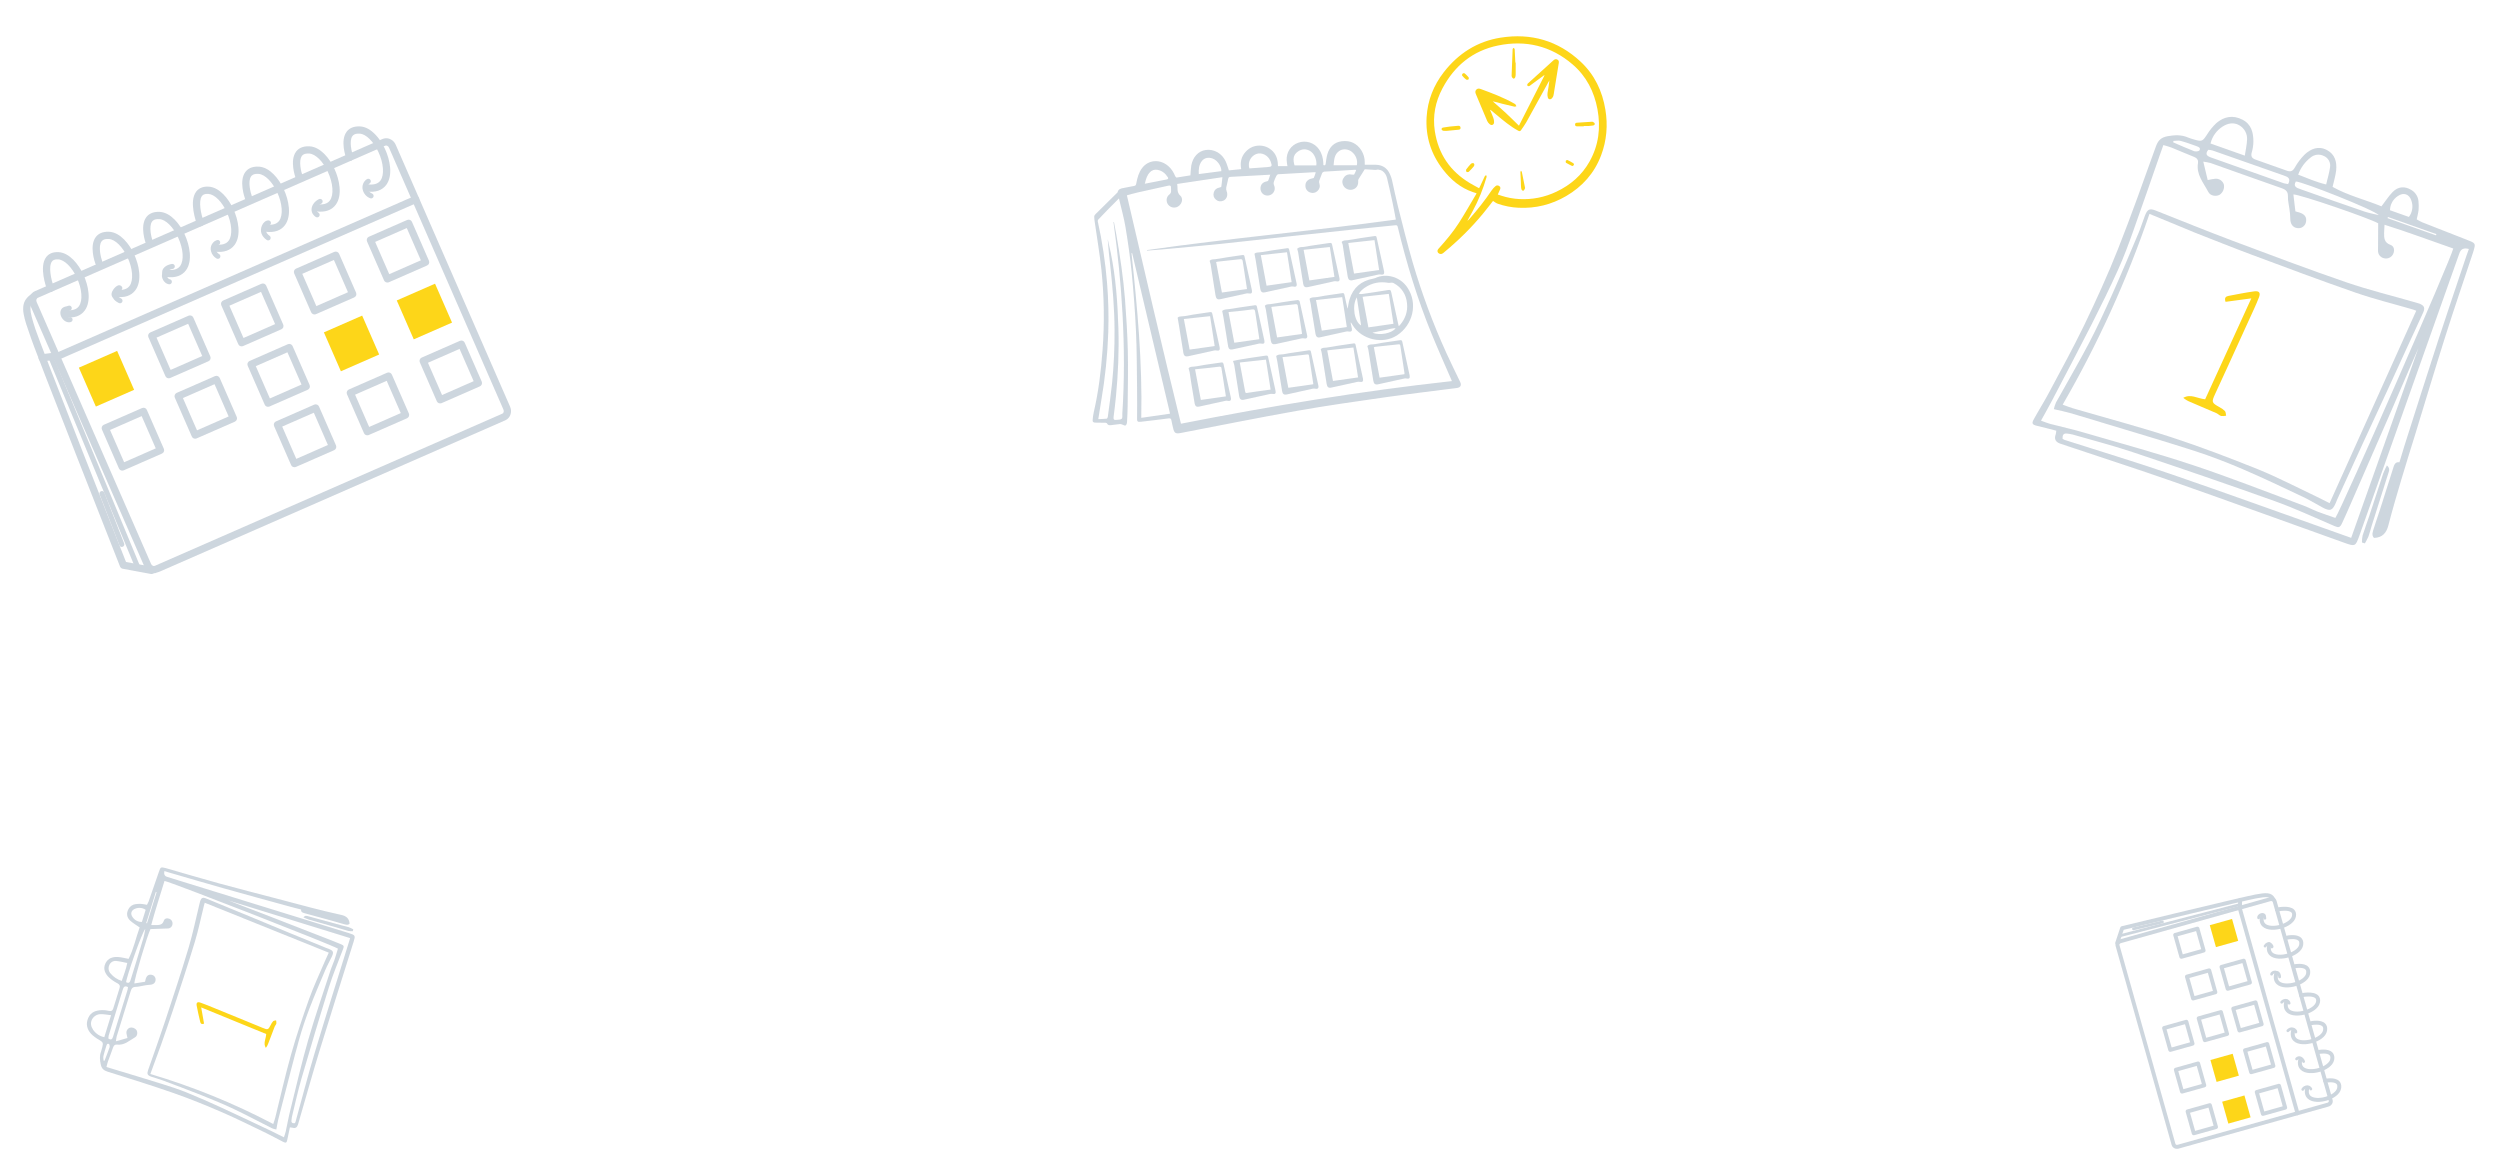 <svg width="500" height="231" viewBox="0 0 500 231" fill="none" xmlns="http://www.w3.org/2000/svg">
<g opacity="0.9">
<g clip-path="url(#clip0_976_1552)">
<path d="M222.789 44.392C222.953 45.264 223.128 46.134 223.28 47.009C224.021 51.265 224.664 55.54 224.999 59.848C225.262 63.276 225.48 66.715 225.563 70.153C225.651 73.767 225.563 77.386 225.531 81.003C225.522 82.173 225.468 83.344 225.399 84.513C225.386 84.725 225.24 85.055 225.087 85.1C224.897 85.156 224.638 84.968 224.406 84.894C224.282 84.853 224.143 84.794 224.023 84.806C223.397 84.872 222.775 84.962 222.15 85.034C221.844 85.069 221.572 85.03 221.41 84.7C221.37 84.617 221.204 84.556 221.094 84.553C220.406 84.531 219.718 84.524 219.031 84.524C218.679 84.524 218.494 84.353 218.526 84.016C218.567 83.491 218.642 82.97 218.75 82.455C219.695 78.377 220.202 74.24 220.507 70.073C220.914 64.696 220.838 59.293 220.282 53.929C219.949 50.772 219.403 47.638 218.963 44.493C218.908 44.104 218.836 43.712 218.842 43.324C218.842 43.148 218.989 42.944 219.124 42.809C220.524 41.414 221.937 40.029 223.343 38.642C223.405 38.581 223.5 38.524 223.519 38.451C223.665 37.81 224.163 37.691 224.708 37.598C225.411 37.477 226.114 37.306 226.817 37.188C227.1 37.141 227.193 37.012 227.243 36.748C227.45 35.651 227.71 34.564 228.393 33.646C229.684 31.91 232.031 31.751 233.721 33.271C234.322 33.812 234.731 34.479 235.033 35.223C235.083 35.344 235.246 35.52 235.334 35.509C236.258 35.379 237.18 35.217 238.082 35.07C238.138 34.396 238.146 33.764 238.25 33.148C238.547 31.39 239.681 30.192 241.17 29.992C242.791 29.774 244.391 30.667 245.125 32.25C245.389 32.815 245.55 33.427 245.778 34.073L248.239 33.83C247.996 32.511 248.228 31.345 249.123 30.365C249.793 29.631 250.626 29.198 251.621 29.13C252.764 29.052 253.753 29.445 254.558 30.261C255.362 31.077 255.581 32.136 255.596 33.223H257.486C257.427 32.784 257.347 32.414 257.331 32.039C257.264 30.419 258.189 29.045 259.667 28.538C260.404 28.273 261.207 28.259 261.953 28.497C262.699 28.736 263.345 29.213 263.792 29.856C264.393 30.697 264.618 31.656 264.671 32.668C264.677 32.783 264.671 32.897 264.671 33.012C265 33.144 265.096 33.031 265.137 32.723C265.225 32.087 265.297 31.44 265.477 30.827C265.903 29.382 266.853 28.432 268.378 28.247C270.03 28.045 271.366 28.651 272.277 30.079C272.716 30.779 272.949 31.588 272.949 32.414C272.949 32.6 272.949 32.786 272.949 32.95C273.7 32.95 274.398 32.944 275.096 32.95C276.464 32.966 277.445 33.59 277.996 34.846C278.165 35.22 278.3 35.608 278.398 36.007C278.8 37.746 279.136 39.502 279.577 41.232C280.536 45.004 281.459 48.79 282.549 52.524C284.352 58.665 286.584 64.672 289.229 70.501C290.127 72.488 291.103 74.44 292.042 76.409C292.259 76.863 292.217 77.2 291.897 77.425C291.751 77.519 291.584 77.576 291.411 77.594C286.605 78.216 281.789 78.777 276.991 79.462C271.136 80.298 265.276 81.127 259.453 82.159C251.655 83.54 243.892 85.112 236.113 86.605C235.135 86.792 234.846 86.614 234.625 85.638C234.507 85.124 234.371 84.612 234.287 84.094C234.226 83.724 234.089 83.63 233.706 83.682C231.922 83.921 230.133 84.121 228.345 84.335C228.214 84.351 228.081 84.35 227.95 84.364C227.587 84.404 227.411 84.276 227.413 83.879C227.424 81.83 227.438 79.779 227.413 77.727C227.364 73.921 227.374 70.111 227.2 66.31C227.024 62.392 226.726 58.475 226.345 54.571C226.048 51.528 225.606 48.494 225.108 45.476C224.791 43.562 224.253 41.684 223.789 39.686C223.055 40.42 222.373 41.092 221.702 41.781C221.005 42.491 220.315 43.208 219.634 43.933C219.598 43.981 219.573 44.035 219.56 44.094C219.547 44.152 219.545 44.212 219.556 44.271C220.454 48.319 221.073 52.423 221.409 56.555C221.677 59.854 221.759 63.166 221.654 66.474C221.499 71.056 221.029 75.623 220.248 80.141C220.04 81.364 219.856 82.591 219.658 83.832C220.176 83.806 220.758 83.793 221.335 83.735C221.422 83.726 221.541 83.517 221.558 83.388C221.851 81.168 222.173 78.95 222.406 76.722C222.766 73.151 222.934 69.564 222.908 65.975C222.895 61.605 222.505 57.259 222.029 52.92C221.841 51.218 221.646 49.516 221.539 47.798C221.741 48.707 221.959 49.613 222.145 50.523C223.159 55.505 223.526 60.553 223.679 65.624C223.817 70.17 223.626 74.702 223.198 79.225C223.068 80.611 222.885 81.991 222.719 83.371C222.656 83.89 222.802 84.051 223.321 83.975C223.672 83.923 224.141 83.965 224.34 83.756C224.538 83.548 224.442 83.09 224.464 82.74C224.892 76.111 224.867 69.48 224.507 62.85C224.176 56.734 223.559 50.646 222.714 44.58C222.706 44.523 222.707 44.465 222.705 44.404L222.789 44.392ZM290.378 76.219C290.317 76.072 290.27 75.955 290.22 75.837C288.928 72.839 287.589 69.861 286.352 66.842C283.498 59.878 281.317 52.697 279.547 45.388C279.478 45.105 279.371 45.02 279.071 45.051C276.362 45.334 273.65 45.588 270.941 45.871C266.411 46.347 261.883 46.831 257.356 47.325C252.989 47.8 248.625 48.31 244.26 48.761C240.313 49.168 236.36 49.52 232.409 49.889C231.408 49.982 230.404 50.047 229.401 50.125L229.391 50.017C245.929 47.638 262.586 46.2 279.171 43.916C278.939 42.715 278.737 41.579 278.496 40.451C278.15 38.835 277.793 37.22 277.406 35.613C277.267 35.035 276.966 34.511 276.456 34.178C276.229 34.031 275.928 33.969 275.657 33.926C275.466 33.896 275.259 33.996 275.061 33.986C274.318 33.949 273.576 33.892 272.951 33.85C272.501 34.563 272.088 35.198 271.701 35.847C271.628 35.969 271.626 36.151 271.636 36.302C271.682 37.093 271.252 37.717 270.505 37.915C270.14 38.008 269.755 37.972 269.413 37.814C269.072 37.656 268.796 37.385 268.631 37.046C268.357 36.45 268.444 35.888 268.85 35.402C269.255 34.916 269.787 34.787 270.4 34.919C270.547 34.95 270.8 34.956 270.849 34.878C271.013 34.614 271.107 34.307 271.232 33.999C271.171 33.977 271.107 33.961 271.042 33.953C268.967 34.073 266.89 34.19 264.816 34.33C264.734 34.345 264.656 34.378 264.589 34.428C264.521 34.477 264.466 34.541 264.426 34.614C264.241 35.028 264.134 35.474 263.949 35.886C263.822 36.167 263.773 36.407 263.877 36.715C264.067 37.275 263.929 37.795 263.493 38.2C263.309 38.382 263.077 38.507 262.824 38.562C262.571 38.617 262.308 38.599 262.064 38.511C261.398 38.294 261.025 37.699 261.085 36.973C261.139 36.314 261.655 35.821 262.396 35.696C262.535 35.673 262.738 35.617 262.785 35.52C262.937 35.194 263.031 34.841 263.157 34.47C263.07 34.453 262.982 34.442 262.893 34.438C260.481 34.569 258.067 34.697 255.655 34.848C255.519 34.857 255.344 35.024 255.275 35.167C255.073 35.56 254.901 35.967 254.761 36.386C254.701 36.579 254.708 36.786 254.781 36.974C255.062 37.59 254.992 38.214 254.536 38.68C254.322 38.894 254.046 39.037 253.747 39.088C253.448 39.139 253.14 39.097 252.866 38.967C252.327 38.703 252.024 38.101 252.112 37.462C252.199 36.823 252.622 36.427 253.303 36.289C253.432 36.263 253.614 36.201 253.655 36.099C253.805 35.747 253.906 35.371 254.048 34.938L251.945 35.056C250.001 35.163 248.056 35.275 246.111 35.372C245.811 35.387 245.688 35.476 245.635 35.79C245.54 36.367 245.354 36.927 245.251 37.502C245.206 37.748 245.231 38 245.321 38.232C245.639 38.983 245.366 39.843 244.664 40.137C244.137 40.358 243.628 40.312 243.182 39.933C242.735 39.553 242.604 39.054 242.752 38.504C242.9 37.953 243.298 37.625 243.869 37.514C244.012 37.487 244.25 37.417 244.263 37.338C244.357 36.74 244.406 36.135 244.479 35.436L235.435 36.792C235.464 37.122 235.505 37.354 235.5 37.583C235.488 38.172 235.552 38.664 236.058 39.127C236.65 39.668 236.453 40.637 235.788 41.175C235.478 41.428 235.081 41.548 234.683 41.51C234.285 41.471 233.918 41.276 233.662 40.969C233.159 40.359 233.213 39.406 233.847 38.923C234.167 38.679 234.244 38.423 234.214 38.07C234.199 37.895 234.194 37.719 234.202 37.543C234.219 37.147 234.064 37.044 233.668 37.133C231.642 37.595 229.608 38.024 227.58 38.483C226.845 38.649 226.122 38.866 225.377 39.065C228.931 54.346 232.454 69.569 236.193 84.742C254.175 81.211 272.164 78.216 290.373 76.219H290.378ZM234.009 82.723C231.474 71.988 228.946 61.284 226.426 50.612L226.3 50.635C227.476 61.587 228.497 72.549 228.252 83.569C230.076 83.305 231.855 83.049 233.634 82.79C233.715 82.779 233.8 82.761 234.005 82.724L234.009 82.723ZM266.724 33.058H271.364C271.595 32.077 271.168 30.964 270.309 30.326C269.6 29.799 268.613 29.706 267.916 30.15C266.86 30.825 266.822 31.924 266.72 33.059L266.724 33.058ZM258.913 33.075H263.271C263.397 31.928 262.854 30.689 262.013 30.198C261.171 29.706 260.351 29.771 259.574 30.309C258.525 31.035 258.614 32.052 258.908 33.076L258.913 33.075ZM244.268 34.228C244.317 33.256 243.477 32.051 242.521 31.705C241.677 31.399 240.871 31.566 240.371 32.203C239.778 32.959 239.707 33.85 239.756 34.814L244.268 34.228ZM249.877 33.681C251.081 33.593 252.263 33.514 253.443 33.423C254.42 33.348 254.481 33.241 254.123 32.295C254.102 32.24 254.082 32.185 254.057 32.131C253.545 31 252.286 30.406 251.245 30.803C250.694 31.02 250.247 31.438 249.992 31.972C249.737 32.507 249.695 33.117 249.873 33.682L249.877 33.681ZM228.965 36.747C230.497 36.448 231.928 36.171 233.36 35.888C233.612 35.838 233.718 35.696 233.561 35.449C233.064 34.657 232.391 34.11 231.446 33.96C231.178 33.912 230.902 33.933 230.645 34.021C230.387 34.109 230.155 34.261 229.972 34.462C229.382 35.076 229.18 35.863 228.965 36.747Z" fill="#C8D1DA"/>
<path d="M270.123 64.543C270.206 64.933 270.299 65.322 270.37 65.713C270.466 66.213 270.227 66.416 269.722 66.302C269.569 66.269 269.411 66.269 269.257 66.302C267.5 66.687 265.742 67.085 263.984 67.471C263.504 67.577 263.2 67.35 263.105 66.799C262.834 65.198 262.578 63.595 262.319 61.992C262.253 61.587 262.209 61.179 262.137 60.776C262.079 60.455 261.994 60.139 261.912 59.784C262.176 59.453 262.58 59.484 263.01 59.455C263.663 59.411 264.307 59.238 264.958 59.14C266.129 58.964 267.305 58.806 268.473 58.626C268.794 58.577 268.843 58.781 268.893 59.003C269.074 59.816 269.25 60.631 269.431 61.445C269.453 61.54 269.49 61.631 269.529 61.751C269.656 61.098 269.721 60.464 269.907 59.868C270.633 57.544 272.222 56.177 274.616 55.737C274.76 55.716 274.901 55.676 275.035 55.62C277.271 54.565 280.002 55.367 281.427 57.43C283.658 60.663 282.599 65 279.376 67.089C276.547 68.921 272.326 67.933 270.549 65.061C270.437 64.878 270.321 64.697 270.208 64.515L270.123 64.543ZM264.356 66.125L269.366 65.412C269.058 63.417 268.75 61.433 268.441 59.43L263.196 60.009C263.586 62.056 263.966 64.062 264.356 66.125ZM277.763 58.78L272.524 59.356C272.912 61.413 273.293 63.431 273.677 65.474L278.693 64.757C278.382 62.763 278.077 60.801 277.763 58.78ZM279.73 65.192C279.785 65.172 279.838 65.147 279.889 65.117C279.931 65.077 279.97 65.034 280.007 64.989C281.075 63.731 281.582 62.273 281.403 60.638C281.209 58.874 280.348 57.498 278.752 56.636C278.626 56.569 278.486 56.532 278.344 56.528C278.108 56.521 277.864 56.6 277.641 56.562C275.961 56.273 274.404 56.562 272.992 57.523C272.529 57.838 272.088 58.193 271.773 58.77C272.017 58.79 272.19 58.836 272.353 58.812C274.12 58.553 275.888 58.303 277.648 58.002C278.051 57.934 278.164 58.045 278.239 58.398C278.666 60.388 279.107 62.374 279.543 64.361C279.6 64.629 279.662 64.896 279.73 65.192ZM271.368 59.479C270.342 61.101 270.869 64.372 272.218 65.086C271.936 63.233 271.659 61.402 271.368 59.479ZM279.122 65.661C278.352 65.598 277.634 65.934 276.888 66.051C276.123 66.171 275.369 66.354 274.491 66.534C275.905 67.148 278.321 66.696 279.122 65.661Z" fill="#C8D1DA"/>
<path d="M246.588 72.192C246.922 72.12 247.255 72.038 247.591 71.979C248.325 71.85 249.06 71.726 249.797 71.615C250.939 71.439 252.082 71.287 253.224 71.113C253.541 71.065 253.592 71.258 253.642 71.488C253.923 72.775 254.206 74.06 254.491 75.345C254.692 76.259 254.893 77.174 255.094 78.088C255.231 78.717 255.04 78.9 254.416 78.774C254.26 78.754 254.1 78.766 253.949 78.809C252.22 79.188 250.494 79.577 248.763 79.951C248.227 80.067 247.933 79.842 247.836 79.237C247.502 77.157 247.183 75.075 246.85 72.997C246.8 72.777 246.735 72.562 246.656 72.351C246.634 72.298 246.61 72.246 246.588 72.192ZM247.981 72.495C247.976 72.562 247.976 72.629 247.981 72.696C248.332 74.579 248.691 76.461 249.035 78.347C249.08 78.595 249.211 78.615 249.403 78.586C249.996 78.498 250.588 78.4 251.182 78.317C252.149 78.182 253.115 78.053 254.121 77.918C253.808 75.907 253.499 73.921 253.188 71.928L247.981 72.495Z" fill="#C8D1DA"/>
<path d="M237.718 73.662C237.999 73.31 238.397 73.353 238.81 73.317C239.536 73.255 240.251 73.077 240.974 72.966C242.073 72.801 243.171 72.663 244.272 72.494C244.616 72.441 244.669 72.649 244.722 72.888C245.022 74.259 245.323 75.63 245.623 77.001C245.807 77.843 245.991 78.686 246.174 79.529C246.291 80.068 246.044 80.289 245.5 80.154C245.348 80.126 245.191 80.131 245.041 80.17C243.283 80.553 241.531 80.95 239.774 81.331C239.307 81.431 239.021 81.218 238.927 80.679C238.686 79.312 238.465 77.941 238.245 76.569C238.129 75.848 238.037 75.122 237.92 74.4C237.865 74.151 237.798 73.904 237.718 73.662ZM240.167 79.99L245.181 79.277C244.88 77.332 244.59 75.426 244.275 73.523C244.261 73.435 244.019 73.317 243.895 73.329C243.225 73.389 242.559 73.491 241.89 73.565C240.948 73.669 240.005 73.76 239.011 73.861L240.167 79.99Z" fill="#C8D1DA"/>
<path d="M235.528 63.532C235.739 63.289 236.107 63.277 236.535 63.257C237.231 63.222 237.918 63.03 238.612 62.922C239.754 62.747 240.897 62.592 242.039 62.418C242.378 62.367 242.426 62.586 242.479 62.827C242.822 64.398 243.166 65.969 243.511 67.54C243.651 68.183 243.802 68.823 243.933 69.469C244.042 70.012 243.815 70.218 243.287 70.099C243.149 70.066 243.006 70.064 242.867 70.091C241.109 70.476 239.357 70.871 237.601 71.257C237.08 71.371 236.77 71.158 236.678 70.596C236.374 68.751 236.086 66.9 235.788 65.052C235.71 64.575 235.625 64.098 235.528 63.532ZM242.013 63.234L236.77 63.798C237.156 65.838 237.537 67.856 237.926 69.917L242.936 69.214C242.633 67.217 242.324 65.242 242.017 63.234H242.013Z" fill="#C8D1DA"/>
<path d="M252.971 61.156C253.259 60.804 253.698 60.861 254.131 60.816C254.915 60.728 255.69 60.562 256.47 60.443C257.497 60.287 258.523 60.134 259.553 60.011C259.672 59.996 259.905 60.164 259.932 60.283C260.447 62.551 260.947 64.822 261.433 67.096C261.534 67.57 261.277 67.786 260.817 67.682C260.666 67.644 260.508 67.64 260.354 67.669C258.611 68.046 256.871 68.439 255.128 68.819C254.553 68.945 254.268 68.746 254.161 68.112C253.827 66.062 253.513 64.009 253.183 61.959C253.143 61.709 253.055 61.467 252.971 61.156ZM254.268 61.383C254.653 63.424 255.034 65.442 255.421 67.493L260.371 66.79C260.386 66.739 260.405 66.71 260.402 66.684C260.119 64.805 259.838 62.926 259.537 61.05C259.522 60.955 259.32 60.814 259.22 60.825C257.593 60.996 255.969 61.188 254.268 61.383Z" fill="#C8D1DA"/>
<path d="M241.929 52.181C242.215 51.811 242.656 51.88 243.09 51.836C243.816 51.763 244.533 51.597 245.255 51.484C246.339 51.318 247.425 51.172 248.507 51.005C248.865 50.951 248.882 51.206 248.932 51.428C249.206 52.655 249.477 53.883 249.744 55.111C249.957 56.084 250.169 57.055 250.378 58.027C250.499 58.591 250.279 58.802 249.731 58.685C249.563 58.656 249.391 58.662 249.225 58.703C247.497 59.079 245.771 59.469 244.04 59.845C243.471 59.968 243.207 59.74 243.089 59.002C242.758 56.952 242.445 54.899 242.122 52.85C242.071 52.624 242.007 52.4 241.929 52.181ZM249.4 57.801C249.108 55.927 248.811 54.096 248.545 52.26C248.493 51.902 248.382 51.802 248.018 51.846C246.538 52.022 245.053 52.167 243.57 52.326C243.454 52.346 243.34 52.373 243.227 52.407C243.613 54.45 243.993 56.456 244.381 58.508L249.4 57.801Z" fill="#C8D1DA"/>
<path d="M273.467 69.202C273.759 68.892 274.143 68.895 274.565 68.873C275.188 68.839 275.802 68.66 276.423 68.566C277.623 68.384 278.826 68.226 280.027 68.039C280.406 67.98 280.431 68.237 280.484 68.478C280.787 69.848 281.087 71.219 281.385 72.591C281.56 73.405 281.744 74.218 281.917 75.033C282.046 75.64 281.847 75.831 281.254 75.7C281.128 75.673 280.998 75.673 280.872 75.7C279.114 76.085 277.362 76.48 275.607 76.866C275.053 76.988 274.764 76.778 274.659 76.133C274.324 74.083 274.008 72.032 273.677 69.98C273.634 69.737 273.546 69.495 273.467 69.202ZM275.92 75.538L280.891 74.839C280.898 74.751 280.898 74.663 280.891 74.575C280.617 72.768 280.334 70.962 280.066 69.153C280.025 68.873 279.908 68.842 279.656 68.871C278.13 69.047 276.603 69.197 275.076 69.361C274.973 69.383 274.871 69.412 274.773 69.449C275.152 71.481 275.533 73.486 275.92 75.538Z" fill="#C8D1DA"/>
<path d="M259.433 49.746C259.694 49.52 260.03 49.401 260.374 49.411C260.982 49.402 261.586 49.229 262.193 49.139C263.451 48.953 264.712 48.788 265.972 48.587C266.311 48.534 266.371 48.717 266.426 48.967C266.781 50.595 267.139 52.223 267.499 53.851C267.627 54.437 267.755 55.023 267.883 55.609C268.004 56.163 267.775 56.387 267.234 56.26C267.095 56.23 266.95 56.23 266.811 56.26C265.053 56.644 263.3 57.039 261.544 57.427C261.039 57.537 260.734 57.339 260.643 56.797C260.292 54.676 259.965 52.552 259.623 50.43C259.585 50.224 259.508 50.025 259.433 49.746ZM260.721 49.962C261.107 52.01 261.486 54.029 261.873 56.084L266.89 55.38C266.581 53.389 266.275 51.403 265.964 49.404L260.721 49.962Z" fill="#C8D1DA"/>
<path d="M250.894 50.763C251.141 50.472 251.552 50.499 251.98 50.462C252.779 50.389 253.567 50.207 254.362 50.086C255.389 49.929 256.418 49.796 257.445 49.639C257.77 49.588 257.804 49.796 257.854 50.019C258.167 51.448 258.482 52.876 258.798 54.305C258.973 55.105 259.157 55.903 259.325 56.706C259.434 57.233 259.193 57.443 258.661 57.314C258.523 57.282 258.379 57.28 258.24 57.309C256.482 57.693 254.725 58.088 252.967 58.472C252.448 58.586 252.152 58.378 252.057 57.796C251.742 55.876 251.448 53.953 251.14 52.032C251.08 51.64 250.992 51.251 250.894 50.763ZM253.307 57.141L258.326 56.428C258.018 54.442 257.711 52.456 257.397 50.452L252.161 51.025C252.541 53.046 252.916 55.053 253.309 57.141H253.307Z" fill="#C8D1DA"/>
<path d="M268.331 48.409C268.655 47.998 269.106 48.093 269.533 48.04C270.404 47.932 271.265 47.752 272.132 47.617C273.072 47.471 274.014 47.347 274.954 47.207C275.28 47.158 275.305 47.388 275.35 47.606C275.75 49.423 276.15 51.237 276.551 53.05C276.646 53.479 276.747 53.907 276.828 54.338C276.908 54.77 276.664 54.995 276.225 54.916C276.032 54.879 275.832 54.879 275.638 54.916C273.908 55.289 272.181 55.678 270.453 56.054C269.954 56.163 269.645 55.925 269.549 55.351C269.305 53.893 269.068 52.434 268.839 50.974C268.734 50.309 268.657 49.639 268.546 48.975C268.513 48.789 268.409 48.611 268.331 48.409ZM269.656 48.599C270.039 50.636 270.418 52.655 270.805 54.716L275.824 54.002C275.514 52.003 275.209 50.018 274.895 48.02L269.656 48.599Z" fill="#C8D1DA"/>
<path d="M244.437 62.191C244.643 62 244.926 61.905 245.308 61.876C246.151 61.812 246.985 61.629 247.824 61.504C248.879 61.347 249.94 61.206 250.996 61.047C251.32 60.998 251.358 61.217 251.407 61.435C251.7 62.764 251.993 64.094 252.286 65.423C252.481 66.31 252.675 67.197 252.868 68.084C252.989 68.646 252.769 68.846 252.2 68.717C252.061 68.69 251.917 68.692 251.779 68.724C250.022 69.107 248.264 69.503 246.506 69.883C246.01 69.99 245.715 69.795 245.627 69.277C245.299 67.299 244.991 65.317 244.669 63.337C244.609 62.973 244.523 62.612 244.437 62.191ZM251.852 67.841C251.845 67.73 251.845 67.644 251.832 67.561C251.564 65.826 251.282 64.093 251.034 62.356C250.976 61.952 250.858 61.819 250.429 61.885C249.447 62.036 248.456 62.135 247.468 62.246C246.893 62.31 246.315 62.356 245.701 62.414C246.092 64.488 246.473 66.505 246.859 68.55L251.852 67.841Z" fill="#C8D1DA"/>
<path d="M255.24 71.191C255.467 71.003 255.759 70.896 256.162 70.894C256.725 70.894 257.286 70.726 257.849 70.641C259.167 70.443 260.481 70.255 261.795 70.058C262.147 70.004 262.169 70.262 262.218 70.487C262.494 71.728 262.763 72.971 263.036 74.213C263.248 75.18 263.465 76.156 263.675 77.127C263.783 77.624 263.541 77.854 263.051 77.747C262.899 77.71 262.741 77.704 262.586 77.73C260.829 78.114 259.078 78.511 257.323 78.898C256.822 79.008 256.519 78.81 256.428 78.261C256.097 76.272 255.788 74.278 255.461 72.285C255.408 71.94 255.323 71.595 255.24 71.191ZM256.503 71.418L257.663 77.561L262.628 76.858C262.643 76.813 262.663 76.784 262.659 76.758C262.37 74.879 262.075 73 261.793 71.119C261.749 70.824 261.571 70.874 261.378 70.896C260.172 71.036 258.966 71.174 257.759 71.309C257.357 71.353 256.953 71.382 256.503 71.422V71.418Z" fill="#C8D1DA"/>
<path d="M264.152 69.855C264.422 69.492 264.868 69.568 265.294 69.519C266.049 69.431 266.789 69.264 267.544 69.147C268.613 68.982 269.685 68.831 270.755 68.678C271.078 68.631 271.096 68.885 271.143 69.095C271.507 70.752 271.871 72.409 272.233 74.067C272.355 74.624 272.483 75.18 272.597 75.737C272.707 76.278 272.488 76.477 271.956 76.368C271.774 76.338 271.588 76.344 271.409 76.386C269.695 76.759 267.981 77.148 266.269 77.519C265.715 77.639 265.436 77.431 265.337 76.823C265.001 74.759 264.683 72.692 264.35 70.626C264.314 70.379 264.227 70.137 264.152 69.855ZM271.614 75.484C271.298 73.462 270.991 71.488 270.681 69.5L265.445 70.073C265.829 72.119 266.209 74.14 266.593 76.192L271.614 75.484Z" fill="#C8D1DA"/>
<path d="M298.607 40.187C297.973 40.99 297.301 41.873 296.596 42.73C294.223 45.612 291.562 48.204 288.681 50.578C288.44 50.775 288.197 50.871 287.901 50.746C287.455 50.556 287.365 50.115 287.703 49.743C289.2 48.098 290.626 46.39 291.824 44.517C293.012 42.658 294.093 40.732 295.227 38.834C295.257 38.774 295.284 38.712 295.307 38.649C295.054 38.569 294.82 38.5 294.589 38.422C292.095 37.571 290.175 35.954 288.591 33.906C286.205 30.819 285.086 27.319 285.323 23.42C285.526 20.081 286.708 17.085 288.75 14.452C291.665 10.694 295.451 8.259 300.166 7.525C306.216 6.582 311.611 8.12 316.127 12.338C318.913 14.939 320.472 18.223 321.081 21.958C321.588 25.06 321.337 28.107 320.224 31.062C318.883 34.622 316.499 37.301 313.238 39.209C310.298 40.928 307.114 41.716 303.705 41.549C302.274 41.486 300.861 41.209 299.512 40.729C299.196 40.62 298.929 40.386 298.607 40.187ZM299.555 38.911C299.789 38.982 300.023 39.058 300.255 39.134C301.423 39.52 302.637 39.748 303.866 39.814C306.426 39.954 308.981 39.446 311.293 38.335C314.111 36.997 316.381 35.035 317.915 32.299C319.748 29.03 320.171 25.518 319.497 21.868C318.846 18.334 317.28 15.257 314.534 12.896C310.204 9.171 305.148 7.966 299.608 9.1C294.558 10.138 290.891 13.151 288.489 17.68C287.071 20.347 286.504 23.21 286.964 26.22C287.665 30.77 290.007 34.24 293.957 36.611C294.559 36.972 295.185 37.296 295.817 37.647C295.894 37.496 295.945 37.404 295.99 37.309C296.314 36.614 296.628 35.915 296.968 35.225C297.011 35.137 297.151 35.096 297.246 35.032C297.28 35.133 297.307 35.237 297.328 35.342C297.324 35.4 297.309 35.458 297.284 35.511C296.614 37.826 295.7 40.063 294.557 42.185C294.203 42.846 293.836 43.498 293.475 44.154C293.623 44.057 293.755 43.939 293.869 43.804C295.468 41.983 296.975 40.092 298.33 38.079C298.552 37.761 298.814 37.472 299.11 37.22C299.33 37.028 299.624 37.043 299.869 37.22C300.115 37.397 300.115 37.645 300.011 37.889C299.873 38.233 299.709 38.569 299.555 38.909V38.911Z" fill="#FDD100"/>
<path d="M298.028 22.025C298.246 22.545 298.485 23.056 298.672 23.585C298.776 23.87 298.824 24.173 298.814 24.477C298.792 24.95 298.365 25.155 297.981 24.87C297.746 24.695 297.559 24.463 297.438 24.195C296.668 22.405 295.928 20.602 295.169 18.806C295.033 18.485 295.014 18.183 295.269 17.919C295.524 17.656 295.83 17.689 296.154 17.808C298.473 18.658 300.783 19.526 302.933 20.763C302.974 20.787 303.035 20.795 303.056 20.829C303.139 20.964 303.209 21.107 303.285 21.247C303.148 21.277 303.001 21.358 302.877 21.331C302.047 21.147 301.219 20.953 300.395 20.736C299.794 20.578 299.202 20.381 298.547 20.265C299.437 21.055 300.339 21.831 301.209 22.64C302.079 23.449 302.937 24.309 303.791 25.139C305.483 21.806 307.19 18.446 308.896 15.086L308.851 15.043C308.78 15.087 308.702 15.125 308.634 15.175C307.779 15.806 306.924 16.439 306.07 17.072C305.985 17.135 305.896 17.219 305.8 17.232C305.705 17.246 305.548 17.22 305.491 17.152C305.434 17.083 305.444 16.934 305.474 16.834C305.498 16.753 305.588 16.687 305.658 16.621C307.329 15.106 309.001 13.592 310.673 12.078C310.9 11.872 311.144 11.756 311.444 11.899C311.744 12.041 311.809 12.289 311.756 12.608C311.442 14.495 311.139 16.384 310.834 18.273C310.784 18.575 310.757 18.884 310.671 19.176C310.609 19.366 310.503 19.539 310.362 19.68C310.087 19.964 309.687 19.897 309.574 19.524C309.484 19.222 309.46 18.904 309.503 18.592C309.626 17.766 309.802 16.947 309.878 16.088C309.801 16.22 309.721 16.35 309.648 16.483C308.186 19.143 306.732 21.807 305.252 24.459C304.944 25.013 304.551 25.523 304.196 26.047C304.036 26.285 303.86 26.259 303.622 26.131C302.025 25.256 300.644 24.087 299.258 22.93C298.869 22.606 298.478 22.285 298.088 21.962L298.028 22.025Z" fill="#FDD100"/>
<path d="M303.14 12.526C303.14 13.316 303.146 14.105 303.136 14.894C303.138 15.093 303.105 15.29 303.038 15.477C302.994 15.59 302.837 15.742 302.745 15.732C302.625 15.719 302.492 15.583 302.414 15.467C302.348 15.355 302.316 15.227 302.323 15.098C302.384 13.342 302.452 11.587 302.528 9.831C302.532 9.739 302.665 9.653 302.74 9.565C302.808 9.657 302.928 9.746 302.934 9.841C302.99 10.736 303.026 11.631 303.068 12.526H303.14Z" fill="#FDD100"/>
<path d="M316.75 25.267C316.303 25.267 315.856 25.267 315.409 25.267C315.172 25.267 315.02 25.17 315.012 24.921C315.005 24.698 315.122 24.566 315.348 24.548C316.357 24.479 317.367 24.413 318.378 24.348C318.435 24.336 318.495 24.34 318.551 24.361C318.692 24.459 318.899 24.549 318.943 24.687C319.014 24.907 318.832 25.062 318.614 25.101C318.336 25.152 318.055 25.184 317.773 25.197C317.433 25.213 317.091 25.201 316.75 25.201V25.267Z" fill="#FDD100"/>
<path d="M289.305 26.174C289.099 26.19 288.893 26.186 288.688 26.163C288.555 26.141 288.374 26.027 288.333 25.913C288.262 25.708 288.404 25.547 288.617 25.511C289.069 25.433 289.524 25.361 289.98 25.309C290.53 25.247 291.083 25.206 291.635 25.158C291.901 25.135 292.075 25.254 292.108 25.52C292.143 25.804 291.978 25.925 291.712 25.946C290.957 26.018 290.192 26.091 289.305 26.174Z" fill="#FDD100"/>
<path d="M305.021 37.625C304.94 37.757 304.839 38.108 304.682 38.135C304.356 38.191 304.264 37.837 304.228 37.579C304.175 37.196 304.188 36.805 304.17 36.418C304.141 35.759 304.104 35.101 304.083 34.443C304.083 34.344 304.149 34.242 304.185 34.142C304.248 34.224 304.348 34.299 304.368 34.391C304.585 35.427 304.789 36.465 305.021 37.625Z" fill="#FDD100"/>
<path d="M294.874 32.995C294.843 33.07 294.824 33.199 294.752 33.282C294.443 33.654 294.114 34.009 293.767 34.346C293.676 34.433 293.375 34.445 293.307 34.37C293.214 34.264 293.173 33.989 293.247 33.883C293.524 33.502 293.825 33.139 294.148 32.797C294.238 32.703 294.357 32.642 294.485 32.621C294.72 32.588 294.872 32.697 294.874 32.995Z" fill="#FDD100"/>
<path d="M314.47 33.219C314.034 32.996 313.609 32.8 313.212 32.559C313.136 32.513 313.116 32.27 313.164 32.158C313.2 32.071 313.419 31.971 313.496 32.008C313.899 32.196 314.29 32.409 314.667 32.646C314.75 32.697 314.809 32.88 314.786 32.977C314.762 33.074 314.608 33.119 314.47 33.219Z" fill="#FDD100"/>
<path d="M292.791 14.624C292.856 14.639 292.917 14.666 292.972 14.705C293.226 14.945 293.492 15.18 293.708 15.453C293.778 15.546 293.773 15.819 293.698 15.878C293.595 15.961 293.343 15.989 293.242 15.916C292.962 15.705 292.708 15.461 292.486 15.19C292.297 14.963 292.467 14.634 292.791 14.624Z" fill="#FDD100"/>
</g>
<g clip-path="url(#clip1_976_1552)">
<path d="M31.39 114.553C31.439 114.536 31.489 114.519 31.538 114.502L101.059 84.062C102.054 83.625 102.484 82.405 102.019 81.341L79.139 28.944C78.912 28.416 78.485 27.999 77.953 27.783C77.72 27.69 77.471 27.643 77.22 27.647C76.969 27.65 76.721 27.703 76.491 27.803L6.969 58.242C5.975 58.679 5.545 59.899 6.01 60.964L28.896 113.352C29.122 113.881 29.549 114.298 30.082 114.513C30.5 114.68 30.963 114.695 31.39 114.553ZM77.1 29.12C77.203 29.089 77.314 29.095 77.412 29.138C77.588 29.211 77.728 29.352 77.802 29.528L100.688 81.918C100.831 82.246 100.733 82.618 100.473 82.732L30.952 113.172C30.896 113.194 30.837 113.206 30.776 113.205C30.716 113.205 30.657 113.192 30.602 113.169C30.425 113.095 30.286 112.954 30.212 112.778L7.326 60.388C7.183 60.06 7.281 59.688 7.541 59.575L77.074 29.129L77.107 29.118L77.1 29.12Z" fill="#C8D1DA"/>
<path d="M11.56 72.02L11.619 72L83.428 40.557C83.516 40.519 83.595 40.464 83.661 40.395C83.727 40.326 83.779 40.245 83.814 40.156C83.884 39.976 83.88 39.776 83.802 39.599C83.725 39.423 83.581 39.284 83.401 39.214C83.221 39.144 83.021 39.148 82.845 39.225L11.039 70.67C10.95 70.704 10.869 70.756 10.8 70.822C10.732 70.888 10.676 70.966 10.638 71.053C10.6 71.141 10.579 71.234 10.576 71.329C10.574 71.425 10.591 71.519 10.626 71.608C10.66 71.697 10.711 71.778 10.777 71.847C10.843 71.916 10.922 71.971 11.009 72.009C11.096 72.048 11.19 72.069 11.285 72.071C11.38 72.073 11.475 72.056 11.564 72.022L11.56 72.02Z" fill="#C8D1DA"/>
<path d="M77.707 56.472L77.765 56.452L85.417 53.1C85.593 53.023 85.731 52.879 85.8 52.7C85.87 52.521 85.866 52.322 85.789 52.146L82.389 44.364C82.351 44.277 82.296 44.198 82.228 44.132C82.159 44.066 82.078 44.015 81.99 43.98C81.901 43.945 81.806 43.928 81.711 43.93C81.616 43.932 81.522 43.953 81.435 43.991L73.781 47.342C73.606 47.419 73.468 47.563 73.398 47.742C73.328 47.92 73.332 48.119 73.408 48.295L76.808 56.078C76.881 56.244 77.015 56.377 77.181 56.45C77.348 56.523 77.536 56.531 77.708 56.471L77.707 56.472ZM84.173 52.063L77.848 54.836L75.03 48.382L81.356 45.609L84.173 52.063Z" fill="#C8D1DA"/>
<path d="M63.131 62.854C63.151 62.849 63.17 62.842 63.189 62.834L70.844 59.484C71.019 59.407 71.157 59.263 71.227 59.084C71.297 58.905 71.293 58.706 71.216 58.53L67.816 50.749C67.778 50.662 67.723 50.583 67.655 50.517C67.586 50.451 67.505 50.399 67.416 50.364C67.328 50.33 67.233 50.313 67.138 50.315C67.043 50.316 66.949 50.337 66.862 50.375L59.208 53.727C59.032 53.804 58.895 53.947 58.825 54.126C58.755 54.304 58.758 54.503 58.835 54.679L62.235 62.461C62.307 62.628 62.441 62.761 62.608 62.834C62.774 62.908 62.963 62.915 63.135 62.856L63.131 62.854ZM69.597 58.445L63.272 61.218L60.455 54.764L66.78 51.991L69.597 58.445Z" fill="#C8D1DA"/>
<path d="M48.555 69.233L48.613 69.214L56.267 65.862C56.442 65.785 56.58 65.641 56.65 65.463C56.72 65.284 56.716 65.085 56.639 64.91L53.239 57.127C53.162 56.951 53.018 56.813 52.84 56.743C52.661 56.673 52.461 56.678 52.285 56.755L44.632 60.104C44.457 60.181 44.319 60.325 44.249 60.504C44.179 60.683 44.183 60.882 44.26 61.058L47.658 68.84C47.731 69.007 47.864 69.141 48.031 69.214C48.198 69.287 48.386 69.295 48.559 69.235L48.555 69.233ZM55.021 64.824L48.696 67.597L45.878 61.142L52.203 58.369L55.021 64.824Z" fill="#C8D1DA"/>
<path d="M33.98 75.618L34.038 75.598L41.692 72.247C41.868 72.17 42.005 72.026 42.075 71.848C42.145 71.669 42.141 71.47 42.065 71.294L38.665 63.512C38.627 63.424 38.571 63.346 38.503 63.28C38.434 63.214 38.353 63.162 38.264 63.128C38.175 63.093 38.081 63.076 37.986 63.078C37.89 63.081 37.797 63.101 37.709 63.14L30.057 66.491C29.881 66.568 29.743 66.712 29.673 66.891C29.604 67.07 29.608 67.269 29.685 67.445L33.083 75.227C33.156 75.394 33.289 75.527 33.456 75.6C33.623 75.674 33.811 75.681 33.983 75.622L33.98 75.618ZM40.446 71.207L34.121 73.981L31.303 67.526L37.628 64.752L40.446 71.207Z" fill="#C8D1DA"/>
<path d="M23.426 70.18L15.774 73.531L19.174 81.314L26.826 77.963L23.426 70.18Z" fill="#FDD100"/>
<path d="M87.008 56.739L79.353 60.089L82.753 67.871L90.407 64.519L87.008 56.739Z" fill="#FDD100"/>
<path d="M72.432 63.121L64.778 66.473L68.178 74.254L75.832 70.903L72.432 63.121Z" fill="#FDD100"/>
<path d="M53.836 81.322C53.856 81.316 53.875 81.31 53.894 81.302L61.548 77.951C61.724 77.874 61.861 77.73 61.931 77.551C62.001 77.373 61.997 77.174 61.921 76.998L58.521 69.216C58.483 69.129 58.428 69.05 58.36 68.984C58.291 68.918 58.21 68.867 58.121 68.832C58.033 68.797 57.938 68.78 57.843 68.782C57.748 68.784 57.654 68.805 57.567 68.843L49.913 72.194C49.737 72.271 49.599 72.415 49.53 72.594C49.46 72.772 49.463 72.971 49.54 73.147L52.94 80.928C53.012 81.095 53.146 81.229 53.312 81.302C53.479 81.375 53.668 81.383 53.84 81.323L53.836 81.322ZM60.302 76.912L53.977 79.686L51.16 73.232L57.485 70.459L60.302 76.912Z" fill="#C8D1DA"/>
<path d="M39.261 87.704L39.319 87.684L46.972 84.333C47.148 84.256 47.286 84.112 47.356 83.933C47.426 83.755 47.422 83.556 47.345 83.38L43.946 75.599C43.908 75.511 43.853 75.433 43.784 75.367C43.715 75.3 43.635 75.249 43.546 75.214C43.457 75.179 43.363 75.162 43.267 75.164C43.172 75.166 43.078 75.187 42.991 75.225L35.337 78.575C35.161 78.652 35.023 78.796 34.953 78.975C34.883 79.154 34.888 79.353 34.965 79.529L38.364 87.31C38.437 87.478 38.57 87.611 38.737 87.684C38.904 87.757 39.092 87.765 39.265 87.706L39.261 87.704ZM45.726 83.293L39.401 86.067L36.584 79.611L42.908 76.838L45.726 83.293Z" fill="#C8D1DA"/>
<path d="M24.685 94.086L24.743 94.066L32.397 90.715C32.573 90.638 32.71 90.494 32.78 90.315C32.85 90.137 32.846 89.938 32.77 89.762L29.37 81.979C29.332 81.892 29.277 81.813 29.208 81.747C29.14 81.681 29.059 81.629 28.97 81.595C28.881 81.56 28.787 81.543 28.692 81.545C28.596 81.547 28.503 81.567 28.415 81.606L20.761 84.957C20.586 85.034 20.448 85.178 20.378 85.357C20.308 85.536 20.312 85.735 20.389 85.911L23.789 93.692C23.861 93.859 23.995 93.993 24.162 94.066C24.328 94.139 24.517 94.147 24.689 94.088L24.685 94.086ZM31.151 89.675L24.826 92.448L22.008 85.993L28.333 83.22L31.151 89.675Z" fill="#C8D1DA"/>
<path d="M88.268 80.645L88.326 80.625L95.972 77.273C96.148 77.196 96.286 77.052 96.356 76.873C96.425 76.695 96.421 76.495 96.344 76.319L92.945 68.538C92.906 68.451 92.852 68.372 92.783 68.306C92.714 68.24 92.633 68.188 92.545 68.153C92.456 68.119 92.362 68.102 92.266 68.104C92.171 68.106 92.077 68.126 91.99 68.164L84.338 71.515C84.162 71.592 84.024 71.736 83.954 71.915C83.884 72.094 83.888 72.293 83.965 72.469L87.365 80.251C87.438 80.418 87.571 80.551 87.738 80.624C87.905 80.698 88.093 80.705 88.265 80.646L88.268 80.645ZM94.732 76.235L88.409 79.007L85.591 72.552L91.914 69.779L94.732 76.235Z" fill="#C8D1DA"/>
<path d="M73.692 87.025L73.75 87.006L81.402 83.655C81.578 83.578 81.716 83.434 81.786 83.255C81.856 83.076 81.852 82.877 81.775 82.701L78.375 74.919C78.337 74.832 78.282 74.753 78.213 74.687C78.145 74.621 78.064 74.569 77.975 74.535C77.887 74.5 77.792 74.483 77.697 74.485C77.602 74.487 77.508 74.507 77.421 74.546L69.768 77.897C69.593 77.974 69.455 78.117 69.385 78.296C69.315 78.474 69.319 78.673 69.395 78.849L72.795 86.632C72.868 86.799 73.002 86.932 73.168 87.005C73.335 87.078 73.523 87.085 73.695 87.026L73.692 87.025ZM80.157 82.617L73.833 85.389L71.016 78.936L77.339 76.163L80.157 82.617Z" fill="#C8D1DA"/>
<path d="M59.117 93.407L59.174 93.388L66.827 90.037C67.003 89.96 67.141 89.816 67.21 89.637C67.28 89.458 67.276 89.259 67.199 89.083L63.8 81.301C63.761 81.214 63.707 81.135 63.638 81.069C63.569 81.003 63.489 80.951 63.4 80.917C63.311 80.882 63.217 80.865 63.121 80.867C63.026 80.869 62.932 80.89 62.845 80.928L55.193 84.279C55.017 84.356 54.879 84.499 54.809 84.678C54.739 84.856 54.743 85.055 54.82 85.231L58.22 93.014C58.293 93.181 58.426 93.314 58.593 93.387C58.76 93.46 58.948 93.467 59.12 93.408L59.117 93.407ZM65.581 88.999L59.258 91.772L56.44 85.318L62.765 82.544L65.581 88.999Z" fill="#C8D1DA"/>
<path d="M75.655 38.136C76.293 37.923 76.85 37.519 77.25 36.978C78.649 35.089 77.99 31.927 77.001 29.794C76.032 27.706 74.222 25.424 72.05 25.285C70.528 25.192 69.731 25.806 69.33 26.341C68.003 28.117 69.137 31.366 69.271 31.729C69.303 31.819 69.353 31.901 69.418 31.971C69.482 32.041 69.56 32.097 69.646 32.137C69.733 32.177 69.826 32.2 69.921 32.204C70.016 32.208 70.111 32.193 70.2 32.16C70.29 32.127 70.372 32.078 70.442 32.013C70.512 31.949 70.568 31.871 70.608 31.785C70.648 31.698 70.671 31.605 70.675 31.51C70.679 31.415 70.664 31.32 70.631 31.231C70.364 30.497 69.763 28.181 70.491 27.207C70.598 27.072 70.899 26.662 71.956 26.732C73.208 26.811 74.704 28.287 75.686 30.404C76.736 32.666 76.9 35.016 76.086 36.114C75.593 36.781 74.715 37.031 73.477 36.853C73.383 36.84 73.287 36.845 73.195 36.869C73.102 36.893 73.016 36.934 72.94 36.992C72.864 37.049 72.8 37.121 72.751 37.203C72.703 37.285 72.671 37.376 72.658 37.47C72.645 37.564 72.65 37.66 72.674 37.752C72.698 37.845 72.74 37.931 72.797 38.007C72.855 38.083 72.926 38.147 73.008 38.196C73.091 38.244 73.181 38.276 73.275 38.289C74.269 38.433 75.044 38.344 75.655 38.136Z" fill="#C8D1DA"/>
<path d="M65.546 42.113C66.184 41.901 66.741 41.496 67.141 40.956C68.542 39.067 67.882 35.906 66.892 33.771C65.923 31.683 64.114 29.403 61.941 29.264C60.42 29.171 59.622 29.783 59.222 30.32C57.894 32.094 59.029 35.343 59.162 35.708C59.228 35.888 59.364 36.035 59.538 36.116C59.712 36.197 59.912 36.205 60.092 36.139C60.273 36.073 60.419 35.938 60.5 35.763C60.581 35.589 60.589 35.39 60.523 35.209C60.256 34.475 59.654 32.158 60.383 31.186C60.489 31.049 60.791 30.641 61.847 30.709C63.099 30.788 64.596 32.265 65.577 34.381C66.628 36.645 66.792 38.993 65.978 40.093C65.484 40.759 64.607 41.009 63.369 40.831C63.274 40.818 63.178 40.822 63.085 40.846C62.993 40.87 62.906 40.911 62.829 40.968C62.753 41.026 62.689 41.097 62.64 41.179C62.591 41.262 62.56 41.353 62.546 41.447C62.533 41.542 62.538 41.638 62.562 41.73C62.587 41.823 62.629 41.91 62.686 41.986C62.744 42.062 62.816 42.126 62.898 42.174C62.981 42.222 63.072 42.253 63.167 42.266C64.157 42.41 64.937 42.321 65.546 42.113Z" fill="#C8D1DA"/>
<path d="M55.402 46.18C56.04 45.968 56.597 45.564 56.997 45.023C58.397 43.133 57.738 39.973 56.749 37.839C55.779 35.751 53.97 33.469 51.797 33.329C50.276 33.237 49.478 33.851 49.078 34.387C47.754 36.162 48.895 39.414 49.019 39.776C49.085 39.957 49.22 40.104 49.395 40.185C49.569 40.265 49.768 40.274 49.949 40.208C50.129 40.142 50.276 40.006 50.357 39.832C50.438 39.658 50.446 39.458 50.38 39.278C50.112 38.543 49.51 36.227 50.239 35.255C50.345 35.117 50.647 34.71 51.704 34.778C52.956 34.857 54.452 36.334 55.434 38.45C56.485 40.714 56.648 43.062 55.834 44.162C55.341 44.828 54.463 45.077 53.225 44.9C53.131 44.886 53.034 44.891 52.942 44.915C52.849 44.938 52.762 44.98 52.686 45.037C52.609 45.094 52.545 45.166 52.497 45.248C52.448 45.33 52.416 45.421 52.403 45.516C52.389 45.61 52.395 45.707 52.419 45.799C52.443 45.892 52.485 45.978 52.543 46.054C52.6 46.13 52.673 46.194 52.755 46.242C52.837 46.291 52.929 46.322 53.023 46.335C54.015 46.477 54.799 46.386 55.402 46.18Z" fill="#C8D1DA"/>
<path d="M45.299 50.156C45.941 49.943 46.502 49.538 46.906 48.994C48.311 47.096 47.654 43.933 46.665 41.799C45.703 39.729 43.906 37.467 41.745 37.329C40.353 37.239 39.606 37.831 39.225 38.343C37.767 40.301 39.204 44.345 39.372 44.801C39.438 44.978 39.57 45.122 39.741 45.203C39.911 45.284 40.107 45.295 40.286 45.234L40.303 45.228C40.393 45.195 40.474 45.145 40.544 45.08C40.614 45.015 40.67 44.938 40.71 44.851C40.75 44.764 40.772 44.671 40.776 44.576C40.779 44.481 40.764 44.386 40.731 44.297C40.201 42.862 39.641 40.211 40.387 39.209C40.546 39.001 40.846 38.724 41.651 38.777C42.905 38.86 44.363 40.283 45.344 42.414C46.394 44.677 46.555 47.03 45.735 48.136C45.239 48.807 44.358 49.065 43.115 48.885C43.02 48.872 42.924 48.877 42.831 48.9C42.739 48.923 42.652 48.965 42.575 49.022C42.499 49.08 42.435 49.151 42.386 49.233C42.337 49.316 42.306 49.407 42.292 49.501C42.279 49.596 42.284 49.692 42.309 49.784C42.333 49.877 42.374 49.964 42.432 50.04C42.49 50.116 42.562 50.18 42.644 50.228C42.727 50.276 42.818 50.307 42.913 50.32C43.91 50.457 44.687 50.365 45.299 50.156Z" fill="#C8D1DA"/>
<path d="M35.589 55.229C36.227 55.017 36.784 54.612 37.184 54.072C38.584 52.182 37.924 49.02 36.935 46.887C35.966 44.799 34.157 42.518 31.984 42.378C30.462 42.285 29.665 42.899 29.264 43.434C27.937 45.211 29.071 48.458 29.205 48.822C29.27 49 29.402 49.145 29.573 49.227C29.744 49.309 29.94 49.32 30.119 49.259L30.134 49.254C30.224 49.221 30.306 49.171 30.376 49.106C30.446 49.042 30.503 48.964 30.543 48.878C30.583 48.792 30.605 48.698 30.609 48.603C30.613 48.508 30.598 48.413 30.566 48.324C30.298 47.59 29.697 45.274 30.425 44.301C30.532 44.165 30.833 43.756 31.89 43.825C33.142 43.904 34.638 45.38 35.622 47.497C36.67 49.76 36.834 52.109 36.02 53.208C35.527 53.874 34.649 54.125 33.411 53.946C33.221 53.919 33.027 53.969 32.874 54.085C32.72 54.201 32.619 54.373 32.592 54.563C32.566 54.754 32.616 54.947 32.731 55.1C32.847 55.254 33.019 55.355 33.21 55.382C34.202 55.527 34.98 55.437 35.589 55.229Z" fill="#C8D1DA"/>
<path d="M25.479 59.204C26.117 58.991 26.674 58.587 27.074 58.046C28.476 56.157 27.815 52.996 26.826 50.862C25.857 48.774 24.047 46.493 21.874 46.354C20.353 46.261 19.555 46.874 19.155 47.41C17.827 49.185 18.962 52.434 19.096 52.798C19.161 52.976 19.293 53.121 19.464 53.203C19.635 53.285 19.831 53.296 20.01 53.234L20.025 53.229C20.114 53.197 20.197 53.147 20.267 53.082C20.337 53.018 20.393 52.94 20.433 52.854C20.473 52.767 20.496 52.674 20.5 52.579C20.504 52.484 20.489 52.389 20.456 52.3C20.189 51.566 19.587 49.248 20.316 48.277C20.422 48.139 20.724 47.732 21.78 47.799C23.032 47.878 24.529 49.356 25.511 51.472C26.561 53.736 26.725 56.085 25.911 57.184C25.418 57.85 24.54 58.099 23.302 57.922C23.207 57.908 23.111 57.913 23.018 57.937C22.926 57.96 22.839 58.002 22.762 58.059C22.686 58.116 22.622 58.188 22.573 58.27C22.524 58.352 22.493 58.443 22.479 58.538C22.466 58.632 22.471 58.728 22.496 58.821C22.52 58.913 22.562 59 22.619 59.076C22.677 59.152 22.749 59.216 22.832 59.264C22.914 59.312 23.005 59.344 23.1 59.356C24.093 59.503 24.87 59.412 25.479 59.204Z" fill="#C8D1DA"/>
<path d="M15.338 63.281C15.976 63.068 16.533 62.664 16.933 62.123C18.335 60.234 17.674 57.072 16.685 54.939C15.716 52.851 13.906 50.569 11.733 50.429C10.344 50.341 9.601 50.931 9.222 51.441C7.77 53.403 9.242 57.468 9.415 57.925C9.482 58.105 9.619 58.25 9.794 58.329C9.969 58.409 10.168 58.415 10.348 58.347C10.528 58.28 10.674 58.143 10.753 57.968C10.832 57.793 10.839 57.594 10.771 57.414C10.227 55.971 9.643 53.306 10.387 52.301C10.542 52.095 10.836 51.823 11.639 51.873C12.891 51.953 14.387 53.43 15.369 55.546C16.42 57.81 16.583 60.157 15.77 61.258C15.275 61.924 14.398 62.173 13.16 61.996C13.066 61.982 12.97 61.987 12.877 62.011C12.784 62.034 12.697 62.076 12.621 62.133C12.544 62.19 12.48 62.262 12.432 62.344C12.383 62.426 12.351 62.517 12.338 62.612C12.325 62.706 12.33 62.803 12.354 62.895C12.378 62.987 12.42 63.074 12.478 63.15C12.536 63.226 12.608 63.29 12.69 63.338C12.773 63.387 12.864 63.418 12.958 63.431C13.949 63.57 14.728 63.489 15.338 63.281Z" fill="#C8D1DA"/>
<path d="M30.533 114.764C30.685 114.713 30.815 114.613 30.904 114.479C30.993 114.345 31.035 114.186 31.023 114.026C31.011 113.866 30.947 113.715 30.84 113.595C30.733 113.476 30.59 113.395 30.432 113.366L25.201 112.397C23.532 108.166 8.318 69.575 7.085 65.846C5.717 61.706 5.824 60.94 6.976 60.09C7.057 60.035 7.126 59.965 7.179 59.883C7.233 59.801 7.269 59.709 7.285 59.613C7.302 59.517 7.299 59.418 7.277 59.323C7.255 59.228 7.213 59.138 7.155 59.059C7.097 58.981 7.024 58.914 6.94 58.865C6.856 58.815 6.763 58.783 6.666 58.77C6.569 58.758 6.47 58.765 6.376 58.791C6.282 58.817 6.194 58.862 6.118 58.924C3.933 60.537 4.477 62.562 5.713 66.301C7.022 70.265 23.313 111.545 24.003 113.301C24.049 113.415 24.122 113.515 24.217 113.593C24.311 113.671 24.424 113.724 24.545 113.747L30.164 114.792C30.288 114.815 30.415 114.805 30.533 114.764Z" fill="#C8D1DA"/>
<path d="M11.292 71.911C11.462 71.853 11.604 71.734 11.691 71.577C11.779 71.42 11.804 71.236 11.764 71.061C11.723 70.886 11.619 70.733 11.471 70.63C11.324 70.528 11.143 70.484 10.965 70.507L8.336 70.852C8.146 70.877 7.973 70.976 7.855 71.128C7.738 71.28 7.686 71.473 7.71 71.663C7.735 71.854 7.834 72.027 7.986 72.144C8.138 72.262 8.331 72.314 8.521 72.29L11.15 71.944C11.198 71.938 11.246 71.927 11.292 71.911Z" fill="#C8D1DA"/>
<path d="M27.582 113.603L27.612 113.593C27.674 113.567 27.73 113.53 27.777 113.483C27.824 113.436 27.861 113.38 27.887 113.319C27.913 113.257 27.926 113.191 27.926 113.125C27.926 113.058 27.913 112.992 27.887 112.931L10.704 71.388C10.652 71.263 10.553 71.164 10.429 71.112C10.305 71.061 10.165 71.061 10.04 71.112C9.916 71.164 9.817 71.263 9.765 71.387C9.713 71.511 9.713 71.651 9.765 71.776L26.948 113.319C26.997 113.439 27.09 113.535 27.209 113.587C27.326 113.64 27.46 113.646 27.582 113.603Z" fill="#C8D1DA"/>
<path d="M24.521 109.362L24.542 109.355C24.667 109.306 24.768 109.21 24.822 109.087C24.876 108.964 24.879 108.824 24.831 108.699L20.871 98.529C20.846 98.467 20.81 98.41 20.764 98.362C20.718 98.314 20.663 98.276 20.602 98.249C20.541 98.222 20.475 98.208 20.408 98.206C20.342 98.205 20.275 98.217 20.213 98.241C20.151 98.265 20.095 98.301 20.047 98.347C19.998 98.394 19.96 98.449 19.933 98.51C19.906 98.571 19.892 98.636 19.89 98.703C19.889 98.77 19.901 98.836 19.925 98.898L23.884 109.067C23.932 109.189 24.025 109.287 24.143 109.342C24.262 109.397 24.397 109.404 24.521 109.362Z" fill="#C8D1DA"/>
<path d="M74.379 39.656C74.478 39.622 74.563 39.559 74.625 39.476C74.686 39.392 74.721 39.292 74.723 39.188C74.726 39.085 74.697 38.983 74.639 38.896C74.582 38.809 74.5 38.743 74.403 38.704C74.171 38.615 73.966 38.466 73.809 38.273C73.652 38.08 73.548 37.849 73.507 37.603C73.483 37.421 73.513 37.236 73.592 37.069C73.671 36.903 73.796 36.763 73.952 36.666C74.062 36.588 74.136 36.47 74.158 36.337C74.18 36.204 74.149 36.068 74.071 35.959C73.993 35.849 73.875 35.775 73.742 35.753C73.609 35.73 73.473 35.762 73.364 35.84C73.06 36.043 72.819 36.327 72.667 36.66C72.514 36.992 72.457 37.36 72.502 37.723C72.564 38.151 72.738 38.555 73.006 38.894C73.275 39.232 73.629 39.493 74.032 39.65C74.143 39.693 74.266 39.695 74.379 39.656Z" fill="#C8D1DA"/>
<path d="M63.594 43.45C63.698 43.416 63.788 43.347 63.849 43.256C63.925 43.145 63.954 43.008 63.928 42.876C63.904 42.744 63.827 42.627 63.716 42.551C63.429 42.357 63.3 42.133 63.321 41.867C63.353 41.457 63.74 40.974 64.225 40.744C64.287 40.717 64.344 40.677 64.391 40.628C64.438 40.579 64.474 40.52 64.498 40.457C64.522 40.393 64.533 40.325 64.53 40.257C64.527 40.189 64.51 40.122 64.481 40.061C64.452 39.999 64.411 39.944 64.36 39.899C64.309 39.854 64.249 39.82 64.185 39.798C64.12 39.776 64.052 39.768 63.984 39.773C63.916 39.778 63.85 39.797 63.79 39.828C62.964 40.221 62.37 41.009 62.315 41.787C62.264 42.417 62.562 42.989 63.15 43.388C63.214 43.432 63.288 43.46 63.365 43.471C63.442 43.482 63.52 43.475 63.594 43.45Z" fill="#C8D1DA"/>
<path d="M53.793 48.059C53.894 48.024 53.981 47.959 54.043 47.872C54.121 47.763 54.151 47.626 54.129 47.494C54.106 47.361 54.032 47.243 53.922 47.165C53.024 46.53 53.153 45.908 53.329 45.494C53.426 45.264 53.616 45.09 53.679 45.094C53.813 45.095 53.943 45.043 54.039 44.948C54.135 44.854 54.189 44.725 54.191 44.591C54.192 44.456 54.139 44.327 54.045 44.231C53.95 44.135 53.822 44.08 53.687 44.079C53.096 44.074 52.613 44.587 52.395 45.098C51.925 46.203 52.259 47.231 53.335 47.992C53.401 48.038 53.477 48.069 53.556 48.081C53.636 48.092 53.717 48.085 53.793 48.059Z" fill="#C8D1DA"/>
<path d="M43.737 51.741C43.83 51.709 43.912 51.649 43.973 51.57C44.033 51.492 44.069 51.397 44.076 51.298C44.084 51.199 44.062 51.1 44.013 51.013C43.965 50.927 43.892 50.856 43.804 50.81C43.505 50.629 43.287 50.339 43.196 50.001C43.161 49.898 43.148 49.789 43.158 49.68C43.167 49.571 43.199 49.466 43.251 49.37C43.314 49.266 43.391 49.17 43.478 49.086L43.518 49.072C43.656 49.032 43.782 48.96 43.887 48.862C43.981 48.771 44.035 48.647 44.04 48.517C44.045 48.387 43.999 48.26 43.913 48.162C43.826 48.065 43.706 48.004 43.576 47.993C43.446 47.983 43.316 48.022 43.215 48.104L43.186 48.114C43.102 48.141 43.021 48.177 42.945 48.222C42.721 48.387 42.532 48.594 42.388 48.832C42.259 49.047 42.178 49.287 42.148 49.536C42.118 49.785 42.141 50.037 42.215 50.277C42.296 50.58 42.437 50.864 42.63 51.111C42.823 51.359 43.064 51.565 43.338 51.718C43.4 51.749 43.467 51.767 43.535 51.77C43.603 51.774 43.672 51.764 43.737 51.741Z" fill="#C8D1DA"/>
<path d="M34.033 56.833C34.14 56.796 34.232 56.724 34.293 56.63C34.355 56.535 34.383 56.422 34.374 56.31C34.364 56.197 34.317 56.091 34.24 56.008C34.163 55.925 34.061 55.87 33.949 55.852C33.646 55.803 33.423 55.433 33.394 55.123C33.395 55.08 33.399 55.037 33.408 54.994C33.424 54.898 33.432 54.801 33.433 54.704C33.419 54.57 33.437 54.435 33.483 54.309C33.655 54.068 34.069 53.861 34.541 53.784C34.673 53.762 34.792 53.688 34.87 53.578C34.949 53.469 34.98 53.333 34.958 53.2C34.936 53.067 34.862 52.949 34.753 52.87C34.644 52.792 34.508 52.76 34.375 52.782C34.017 52.842 33.132 53.054 32.657 53.72C32.405 54.074 32.413 54.512 32.417 54.72C32.415 54.761 32.41 54.801 32.404 54.842C32.379 54.968 32.372 55.096 32.381 55.224C32.452 55.935 32.958 56.725 33.787 56.857C33.87 56.869 33.954 56.861 34.033 56.833Z" fill="#C8D1DA"/>
<path d="M24.158 60.633C24.252 60.601 24.334 60.542 24.395 60.464C24.456 60.386 24.492 60.291 24.5 60.192C24.507 60.093 24.486 59.994 24.438 59.908C24.39 59.821 24.317 59.75 24.229 59.704C23.817 59.489 23.661 59.385 23.478 59.091C23.453 59.051 23.426 59.011 23.397 58.966C23.367 58.921 23.343 58.891 23.325 58.859C23.415 58.579 23.583 58.33 23.809 58.142L23.842 58.117C23.942 58.141 24.048 58.134 24.145 58.096C24.241 58.058 24.324 57.991 24.381 57.905C24.439 57.818 24.468 57.716 24.466 57.613C24.464 57.509 24.43 57.408 24.369 57.325C24.318 57.253 24.254 57.193 24.18 57.147C24.106 57.101 24.023 57.071 23.937 57.057C23.625 57.011 23.373 57.198 23.237 57.297L23.208 57.317C22.807 57.607 22.348 58.266 22.306 58.818C22.302 59.08 22.392 59.335 22.56 59.536C22.577 59.56 22.593 59.584 22.608 59.609C22.924 60.133 23.268 60.34 23.756 60.595C23.817 60.628 23.884 60.649 23.953 60.656C24.022 60.662 24.092 60.655 24.158 60.633Z" fill="#C8D1DA"/>
<path d="M14.154 64.411C14.283 64.373 14.392 64.285 14.456 64.167C14.521 64.049 14.536 63.91 14.498 63.781C14.46 63.652 14.373 63.543 14.255 63.478C14.136 63.414 13.998 63.399 13.868 63.437C13.682 63.482 13.452 63.316 13.304 63.13C13.11 62.88 13.031 62.568 13.12 62.403C13.153 62.342 13.243 62.314 13.488 62.265C13.7 62.232 13.905 62.166 14.096 62.068C14.214 62.003 14.3 61.894 14.337 61.764C14.374 61.635 14.358 61.496 14.293 61.379C14.227 61.261 14.118 61.174 13.989 61.137C13.86 61.1 13.721 61.116 13.603 61.182C13.501 61.225 13.394 61.255 13.285 61.271C12.969 61.336 12.49 61.433 12.227 61.923C11.948 62.449 12.051 63.168 12.501 63.751C12.929 64.303 13.544 64.561 14.11 64.426L14.154 64.411Z" fill="#C8D1DA"/>
</g>
<g clip-path="url(#clip2_976_1552)">
<path d="M423.111 189.135C423.117 189.163 423.122 189.191 423.127 189.219L434.328 228.999C434.489 229.568 435.115 229.892 435.724 229.721L465.701 221.313C466.002 221.23 466.259 221.031 466.416 220.76C466.484 220.641 466.527 220.511 466.544 220.375C466.561 220.239 466.551 220.102 466.515 219.97L455.315 180.19C455.154 179.621 454.528 179.297 453.919 179.468L423.946 187.88C423.644 187.962 423.387 188.161 423.231 188.433C423.109 188.645 423.067 188.894 423.111 189.135ZM465.759 220.2C465.768 220.258 465.756 220.317 465.726 220.367C465.673 220.457 465.587 220.521 465.486 220.548L435.512 228.96C435.325 229.012 435.132 228.931 435.089 228.783L423.889 189.002C423.881 188.971 423.879 188.938 423.884 188.905C423.889 188.873 423.9 188.842 423.917 188.814C423.97 188.724 424.056 188.659 424.157 188.633L454.131 180.221C454.318 180.169 454.511 180.249 454.553 180.398L465.756 220.185L465.759 220.204L465.759 220.2Z" fill="#C8D1DA"/>
<path d="M447.539 181.632L447.546 181.665L459.115 222.755C459.129 222.805 459.153 222.851 459.185 222.892C459.218 222.933 459.258 222.967 459.303 222.993C459.395 223.044 459.503 223.057 459.604 223.028C459.705 223 459.79 222.932 459.842 222.841C459.893 222.749 459.906 222.641 459.877 222.54L448.307 181.452C448.295 181.402 448.273 181.354 448.243 181.312C448.212 181.27 448.174 181.234 448.13 181.207C448.086 181.18 448.037 181.161 447.986 181.153C447.934 181.145 447.882 181.147 447.832 181.159C447.781 181.171 447.734 181.192 447.691 181.223C447.649 181.253 447.614 181.291 447.586 181.335C447.559 181.379 447.541 181.428 447.533 181.48C447.524 181.531 447.526 181.583 447.538 181.634L447.539 181.632Z" fill="#C8D1DA"/>
<path d="M450.961 218.475L450.967 218.507L452.201 222.886C452.23 222.987 452.297 223.072 452.388 223.123C452.479 223.174 452.587 223.187 452.688 223.158L457.14 221.909C457.19 221.895 457.236 221.871 457.277 221.839C457.318 221.807 457.352 221.767 457.377 221.722C457.403 221.677 457.419 221.627 457.425 221.576C457.431 221.524 457.427 221.472 457.413 221.422L456.18 217.042C456.151 216.942 456.084 216.857 455.993 216.806C455.902 216.755 455.795 216.742 455.694 216.77L451.241 218.02C451.146 218.046 451.064 218.108 451.012 218.193C450.96 218.277 450.942 218.378 450.961 218.475L450.961 218.475ZM452.854 222.293L451.833 218.673L455.525 217.638L456.546 221.258L452.854 222.293Z" fill="#C8D1DA"/>
<path d="M448.613 210.135C448.614 210.146 448.616 210.156 448.619 210.167L449.852 214.547C449.88 214.648 449.947 214.733 450.038 214.784C450.13 214.835 450.238 214.848 450.338 214.819L454.79 213.57C454.84 213.556 454.887 213.532 454.927 213.5C454.968 213.468 455.002 213.428 455.028 213.383C455.053 213.338 455.069 213.288 455.075 213.237C455.081 213.185 455.077 213.133 455.063 213.083L453.83 208.703C453.802 208.603 453.735 208.518 453.644 208.467C453.553 208.416 453.445 208.403 453.344 208.431L448.892 209.68C448.797 209.707 448.715 209.769 448.663 209.854C448.611 209.938 448.593 210.039 448.612 210.136L448.613 210.135ZM450.506 213.953L449.485 210.333L453.177 209.298L454.198 212.918L450.506 213.953Z" fill="#C8D1DA"/>
<path d="M446.266 201.794L446.273 201.827L447.506 206.206C447.534 206.307 447.601 206.392 447.692 206.443C447.783 206.494 447.891 206.507 447.991 206.479L452.444 205.229C452.545 205.201 452.63 205.133 452.681 205.042C452.732 204.951 452.745 204.843 452.717 204.743L451.484 200.363C451.456 200.263 451.389 200.178 451.297 200.127C451.206 200.076 451.098 200.063 450.998 200.091L446.546 201.34C446.45 201.367 446.368 201.428 446.316 201.513C446.264 201.598 446.246 201.699 446.265 201.796L446.266 201.794ZM448.159 205.612L447.138 201.993L450.831 200.957L451.852 204.577L448.159 205.612Z" fill="#C8D1DA"/>
<path d="M443.916 193.454L443.923 193.487L445.156 197.866C445.184 197.967 445.251 198.052 445.342 198.103C445.433 198.154 445.541 198.167 445.642 198.139L450.094 196.889C450.144 196.875 450.191 196.851 450.232 196.819C450.272 196.787 450.306 196.747 450.331 196.702C450.357 196.657 450.373 196.607 450.379 196.555C450.385 196.504 450.381 196.452 450.367 196.402L449.134 192.023C449.105 191.922 449.038 191.837 448.947 191.786C448.855 191.735 448.748 191.722 448.647 191.751L444.195 192.999C444.099 193.026 444.017 193.088 443.965 193.173C443.913 193.257 443.895 193.358 443.914 193.455L443.916 193.454ZM445.81 197.272L444.789 193.653L448.482 192.617L449.503 196.237L445.81 197.272Z" fill="#C8D1DA"/>
<path d="M447.641 188.17L446.408 183.791L441.956 185.041L443.189 189.42L447.641 188.17Z" fill="#FDD100"/>
<path d="M450.119 223.471L448.887 219.091L444.435 220.341L445.668 224.72L450.119 223.471Z" fill="#FDD100"/>
<path d="M447.771 215.131L446.538 210.751L442.086 212.001L443.319 216.38L447.771 215.131Z" fill="#FDD100"/>
<path d="M439.35 203.735C439.351 203.746 439.353 203.757 439.356 203.768L440.589 208.148C440.618 208.248 440.685 208.333 440.776 208.384C440.867 208.435 440.975 208.448 441.075 208.42L445.527 207.171C445.577 207.157 445.624 207.133 445.665 207.101C445.705 207.069 445.739 207.029 445.765 206.984C445.79 206.939 445.806 206.889 445.812 206.837C445.819 206.786 445.814 206.734 445.8 206.684L444.567 202.304C444.539 202.204 444.472 202.119 444.381 202.067C444.29 202.016 444.182 202.004 444.081 202.032L439.629 203.281C439.534 203.308 439.452 203.37 439.4 203.454C439.348 203.539 439.33 203.64 439.349 203.737L439.35 203.735ZM441.243 207.554L440.222 203.934L443.914 202.899L444.935 206.518L441.243 207.554Z" fill="#C8D1DA"/>
<path d="M437.002 195.395L437.008 195.428L438.241 199.807C438.269 199.908 438.337 199.993 438.428 200.044C438.519 200.095 438.626 200.108 438.727 200.08L443.179 198.83C443.229 198.816 443.275 198.793 443.316 198.761C443.357 198.729 443.391 198.689 443.416 198.644C443.442 198.598 443.458 198.549 443.464 198.497C443.47 198.446 443.466 198.393 443.452 198.344L442.22 193.964C442.191 193.863 442.124 193.778 442.033 193.727C441.941 193.676 441.834 193.663 441.733 193.691L437.281 194.941C437.185 194.968 437.103 195.03 437.051 195.114C436.999 195.199 436.981 195.3 437 195.397L437.002 195.395ZM438.895 199.213L437.874 195.594L441.567 194.558L442.588 198.178L438.895 199.213Z" fill="#C8D1DA"/>
<path d="M434.653 187.055L434.66 187.087L435.893 191.467C435.921 191.568 435.988 191.653 436.079 191.704C436.17 191.755 436.278 191.768 436.379 191.74L440.831 190.49C440.881 190.476 440.928 190.452 440.969 190.42C441.009 190.388 441.044 190.348 441.069 190.303C441.094 190.258 441.11 190.208 441.117 190.157C441.123 190.105 441.119 190.053 441.105 190.003L439.871 185.624C439.843 185.523 439.776 185.438 439.685 185.387C439.593 185.336 439.486 185.323 439.385 185.351L434.933 186.601C434.837 186.628 434.755 186.689 434.703 186.774C434.651 186.858 434.633 186.959 434.652 187.057L434.653 187.055ZM436.547 190.873L435.526 187.254L439.219 186.218L440.24 189.838L436.547 190.873Z" fill="#C8D1DA"/>
<path d="M437.131 222.357L437.137 222.389L438.371 226.765C438.4 226.865 438.467 226.951 438.558 227.002C438.65 227.053 438.757 227.066 438.858 227.037L443.31 225.788C443.36 225.774 443.407 225.75 443.447 225.718C443.488 225.686 443.522 225.646 443.547 225.601C443.573 225.556 443.589 225.506 443.595 225.454C443.601 225.403 443.597 225.351 443.583 225.301L442.35 220.922C442.322 220.821 442.254 220.736 442.163 220.685C442.072 220.634 441.964 220.621 441.864 220.65L437.411 221.899C437.316 221.926 437.234 221.988 437.182 222.072C437.13 222.157 437.112 222.258 437.131 222.355L437.131 222.357ZM439.025 226.174L438.004 222.555L441.697 221.52L442.718 225.139L439.025 226.174Z" fill="#C8D1DA"/>
<path d="M434.784 214.017L434.79 214.049L436.023 218.428C436.051 218.529 436.119 218.614 436.21 218.665C436.301 218.716 436.409 218.729 436.51 218.7L440.962 217.451C441.011 217.437 441.058 217.413 441.099 217.381C441.14 217.349 441.174 217.309 441.199 217.264C441.224 217.219 441.241 217.169 441.247 217.118C441.253 217.066 441.249 217.014 441.235 216.964L440.002 212.585C439.973 212.485 439.906 212.4 439.815 212.348C439.724 212.297 439.616 212.284 439.516 212.313L435.063 213.562C434.968 213.589 434.886 213.651 434.834 213.736C434.782 213.82 434.764 213.921 434.783 214.018L434.784 214.017ZM436.676 217.834L435.655 214.215L439.348 213.18L440.369 216.799L436.676 217.834Z" fill="#C8D1DA"/>
<path d="M432.435 205.676L432.442 205.709L433.675 210.088C433.703 210.188 433.77 210.274 433.861 210.325C433.953 210.376 434.061 210.388 434.161 210.36L438.613 209.111C438.663 209.097 438.71 209.073 438.75 209.041C438.791 209.009 438.825 208.969 438.851 208.924C438.876 208.879 438.892 208.829 438.898 208.777C438.904 208.726 438.9 208.674 438.886 208.624L437.653 204.245C437.625 204.144 437.558 204.059 437.467 204.008C437.376 203.957 437.268 203.944 437.168 203.972L432.715 205.222C432.619 205.249 432.538 205.311 432.486 205.395C432.434 205.48 432.416 205.581 432.435 205.678L432.435 205.676ZM434.328 209.494L433.307 205.875L436.999 204.84L438.02 208.459L434.328 209.494Z" fill="#C8D1DA"/>
<path d="M461.005 218.744C461.071 219.104 461.248 219.435 461.509 219.691C462.424 220.588 464.178 220.469 465.403 220.096C466.602 219.73 467.968 218.925 468.206 217.764C468.371 216.95 468.099 216.474 467.841 216.218C466.982 215.369 465.145 215.737 464.939 215.781C464.889 215.792 464.841 215.813 464.798 215.843C464.755 215.872 464.719 215.91 464.691 215.953C464.663 215.997 464.644 216.046 464.634 216.097C464.625 216.147 464.626 216.2 464.637 216.25C464.648 216.301 464.669 216.349 464.698 216.392C464.728 216.434 464.765 216.471 464.809 216.499C464.852 216.527 464.901 216.546 464.952 216.555C465.003 216.565 465.055 216.564 465.106 216.553C465.522 216.463 466.816 216.313 467.286 216.779C467.352 216.847 467.55 217.04 467.433 217.605C467.297 218.274 466.388 218.97 465.173 219.341C463.874 219.738 462.594 219.65 462.063 219.128C461.74 218.812 461.671 218.32 461.86 217.666C461.874 217.616 461.879 217.563 461.873 217.512C461.867 217.46 461.851 217.411 461.826 217.365C461.8 217.32 461.766 217.28 461.726 217.248C461.685 217.216 461.639 217.192 461.589 217.178C461.539 217.163 461.487 217.159 461.435 217.165C461.384 217.171 461.334 217.187 461.289 217.212C461.243 217.238 461.203 217.271 461.171 217.312C461.139 217.353 461.115 217.399 461.101 217.449C460.948 217.974 460.938 218.399 461.005 218.744Z" fill="#C8D1DA"/>
<path d="M459.618 212.993C459.685 213.353 459.861 213.684 460.123 213.94C461.036 214.838 462.791 214.719 464.016 214.346C465.215 213.98 466.581 213.175 466.819 212.013C466.983 211.2 466.713 210.723 466.453 210.467C465.596 209.618 463.759 209.986 463.552 210.031C463.45 210.053 463.36 210.115 463.304 210.203C463.247 210.291 463.227 210.398 463.25 210.5C463.272 210.602 463.334 210.692 463.421 210.748C463.509 210.805 463.616 210.824 463.719 210.802C464.134 210.713 465.43 210.562 465.899 211.029C465.965 211.096 466.162 211.289 466.047 211.854C465.91 212.523 465.001 213.22 463.786 213.591C462.486 213.987 461.208 213.899 460.675 213.378C460.353 213.062 460.284 212.57 460.473 211.915C460.487 211.865 460.492 211.813 460.486 211.761C460.48 211.71 460.465 211.66 460.439 211.614C460.414 211.569 460.38 211.528 460.34 211.496C460.299 211.464 460.252 211.44 460.202 211.425C460.152 211.411 460.1 211.407 460.048 211.413C459.997 211.419 459.947 211.435 459.901 211.46C459.856 211.486 459.816 211.52 459.784 211.561C459.752 211.602 459.728 211.649 459.714 211.699C459.562 212.222 459.552 212.649 459.618 212.993Z" fill="#C8D1DA"/>
<path d="M458.186 207.217C458.252 207.577 458.429 207.908 458.69 208.164C459.604 209.061 461.358 208.943 462.584 208.569C463.783 208.203 465.149 207.398 465.387 206.237C465.552 205.423 465.28 204.947 465.021 204.691C464.163 203.844 462.323 204.215 462.119 204.255C462.016 204.277 461.927 204.339 461.87 204.427C461.814 204.515 461.794 204.622 461.816 204.724C461.839 204.826 461.9 204.915 461.988 204.972C462.076 205.029 462.183 205.048 462.285 205.026C462.702 204.937 463.996 204.786 464.466 205.252C464.532 205.32 464.729 205.513 464.613 206.078C464.477 206.747 463.568 207.444 462.353 207.814C461.053 208.211 459.774 208.123 459.242 207.602C458.92 207.285 458.851 206.793 459.04 206.139C459.054 206.089 459.059 206.037 459.053 205.985C459.047 205.933 459.031 205.883 459.006 205.838C458.981 205.792 458.947 205.752 458.907 205.72C458.866 205.687 458.819 205.663 458.769 205.649C458.719 205.635 458.667 205.631 458.615 205.637C458.564 205.643 458.514 205.659 458.468 205.684C458.423 205.71 458.383 205.744 458.351 205.785C458.319 205.826 458.295 205.872 458.281 205.922C458.13 206.447 458.12 206.876 458.186 207.217Z" fill="#C8D1DA"/>
<path d="M456.8 201.469C456.866 201.832 457.043 202.165 457.306 202.423C458.224 203.323 459.979 203.207 461.204 202.833C462.393 202.47 463.748 201.671 463.985 200.515C464.137 199.771 463.874 199.324 463.627 199.08C462.68 198.147 460.391 198.618 460.133 198.675C460.032 198.697 459.944 198.757 459.888 198.843C459.831 198.929 459.811 199.034 459.83 199.135L459.832 199.145C459.843 199.196 459.864 199.244 459.894 199.286C459.924 199.329 459.962 199.365 460.005 199.393C460.049 199.421 460.098 199.44 460.149 199.449C460.2 199.458 460.252 199.457 460.303 199.445C461.116 199.267 462.588 199.164 463.073 199.642C463.173 199.743 463.3 199.926 463.211 200.356C463.072 201.026 462.195 201.706 460.972 202.075C459.673 202.471 458.391 202.381 457.857 201.856C457.532 201.538 457.458 201.044 457.649 200.387C457.663 200.337 457.668 200.285 457.662 200.233C457.656 200.181 457.641 200.131 457.615 200.086C457.59 200.04 457.556 200 457.516 199.968C457.475 199.935 457.428 199.911 457.378 199.897C457.328 199.883 457.276 199.878 457.224 199.885C457.173 199.891 457.123 199.907 457.077 199.932C457.032 199.957 456.992 199.992 456.96 200.032C456.928 200.073 456.904 200.12 456.89 200.17C456.742 200.698 456.733 201.124 456.8 201.469Z" fill="#C8D1DA"/>
<path d="M454.792 195.852C454.859 196.212 455.035 196.542 455.297 196.799C456.211 197.696 457.965 197.577 459.19 197.204C460.389 196.838 461.755 196.033 461.994 194.872C462.158 194.058 461.887 193.582 461.628 193.326C460.77 192.477 458.933 192.845 458.727 192.889C458.626 192.911 458.538 192.972 458.481 193.058C458.424 193.144 458.403 193.249 458.423 193.35L458.424 193.358C458.435 193.409 458.456 193.457 458.486 193.5C458.515 193.542 458.553 193.579 458.596 193.607C458.64 193.635 458.688 193.654 458.739 193.663C458.79 193.672 458.843 193.672 458.893 193.661C459.309 193.571 460.604 193.421 461.074 193.887C461.139 193.955 461.337 194.148 461.221 194.713C461.084 195.382 460.176 196.078 458.96 196.45C457.661 196.846 456.382 196.758 455.85 196.236C455.528 195.92 455.458 195.428 455.648 194.773C455.676 194.673 455.664 194.565 455.613 194.473C455.562 194.382 455.477 194.314 455.376 194.286C455.275 194.257 455.167 194.269 455.076 194.32C454.984 194.371 454.917 194.456 454.888 194.557C454.736 195.081 454.726 195.508 454.792 195.852Z" fill="#C8D1DA"/>
<path d="M453.407 190.101C453.474 190.461 453.65 190.792 453.912 191.048C454.826 191.946 456.58 191.827 457.806 191.453C459.004 191.087 460.37 190.282 460.608 189.121C460.772 188.307 460.502 187.831 460.243 187.575C459.385 186.726 457.548 187.094 457.341 187.139C457.24 187.16 457.152 187.221 457.095 187.307C457.038 187.393 457.018 187.498 457.037 187.599L457.039 187.608C457.05 187.658 457.071 187.706 457.1 187.749C457.13 187.791 457.167 187.828 457.211 187.856C457.254 187.884 457.303 187.903 457.354 187.912C457.405 187.922 457.457 187.921 457.508 187.91C457.924 187.821 459.219 187.67 459.688 188.136C459.754 188.204 459.952 188.397 459.836 188.962C459.699 189.631 458.79 190.327 457.575 190.698C456.275 191.095 454.996 191.007 454.465 190.485C454.142 190.169 454.074 189.677 454.262 189.023C454.277 188.973 454.281 188.92 454.275 188.869C454.27 188.817 454.254 188.767 454.229 188.722C454.204 188.676 454.17 188.636 454.129 188.604C454.088 188.571 454.042 188.547 453.992 188.533C453.942 188.519 453.889 188.514 453.838 188.52C453.786 188.526 453.736 188.543 453.691 188.568C453.645 188.593 453.605 188.628 453.573 188.668C453.541 188.709 453.517 188.756 453.503 188.806C453.35 189.331 453.341 189.757 453.407 190.101Z" fill="#C8D1DA"/>
<path d="M451.969 184.326C452.036 184.686 452.212 185.016 452.474 185.273C453.387 186.17 455.143 186.051 456.367 185.678C457.566 185.312 458.933 184.507 459.171 183.346C459.323 182.603 459.06 182.158 458.814 181.915C457.864 180.985 455.562 181.474 455.303 181.533C455.2 181.556 455.112 181.618 455.056 181.707C455 181.795 454.981 181.902 455.004 182.004C455.027 182.106 455.09 182.195 455.179 182.251C455.267 182.307 455.374 182.326 455.476 182.302C456.296 182.118 457.777 182.002 458.263 182.479C458.362 182.578 458.487 182.757 458.399 183.186C458.263 183.855 457.354 184.552 456.139 184.923C454.839 185.319 453.56 185.231 453.028 184.71C452.706 184.393 452.637 183.902 452.826 183.247C452.84 183.197 452.845 183.145 452.839 183.093C452.833 183.042 452.817 182.992 452.792 182.946C452.767 182.901 452.733 182.86 452.692 182.828C452.652 182.796 452.605 182.772 452.555 182.757C452.505 182.743 452.453 182.739 452.401 182.745C452.35 182.751 452.3 182.767 452.254 182.793C452.209 182.818 452.169 182.852 452.137 182.893C452.105 182.934 452.081 182.981 452.067 183.031C451.917 183.555 451.903 183.981 451.969 184.326Z" fill="#C8D1DA"/>
<path d="M423.062 188.657C423.078 188.743 423.122 188.821 423.188 188.879C423.253 188.936 423.336 188.971 423.423 188.977C423.51 188.983 423.597 188.959 423.669 188.91C423.742 188.862 423.796 188.79 423.823 188.707L424.739 185.959C427.146 185.376 449.101 180.067 451.205 179.682C453.54 179.254 453.946 179.37 454.318 180.055C454.341 180.102 454.374 180.145 454.414 180.18C454.454 180.215 454.501 180.241 454.552 180.257C454.603 180.274 454.656 180.28 454.709 180.275C454.762 180.27 454.813 180.254 454.86 180.229C454.907 180.203 454.948 180.169 454.981 180.127C455.014 180.086 455.039 180.038 455.053 179.986C455.067 179.935 455.071 179.881 455.063 179.829C455.056 179.776 455.038 179.725 455.011 179.68C454.305 178.38 453.172 178.521 451.063 178.907C448.827 179.316 425.34 185.005 424.341 185.245C424.276 185.261 424.216 185.293 424.167 185.338C424.118 185.383 424.081 185.44 424.06 185.504L423.074 188.456C423.053 188.521 423.048 188.59 423.062 188.657Z" fill="#C8D1DA"/>
<path d="M447.618 181.495C447.637 181.591 447.69 181.677 447.768 181.736C447.847 181.795 447.944 181.822 448.041 181.814C448.139 181.805 448.229 181.76 448.296 181.688C448.362 181.616 448.399 181.522 448.4 181.424L448.411 179.981C448.412 179.876 448.372 179.775 448.298 179.701C448.225 179.626 448.125 179.583 448.021 179.582C447.916 179.581 447.815 179.622 447.741 179.695C447.666 179.768 447.623 179.868 447.622 179.973L447.611 181.416C447.611 181.443 447.613 181.469 447.618 181.495Z" fill="#C8D1DA"/>
<path d="M423.909 187.153L423.913 187.17C423.922 187.205 423.938 187.238 423.959 187.267C423.981 187.296 424.009 187.32 424.04 187.339C424.071 187.357 424.106 187.369 424.142 187.374C424.178 187.379 424.214 187.377 424.249 187.368L447.945 181.218C448.016 181.199 448.077 181.153 448.114 181.09C448.151 181.027 448.162 180.951 448.143 180.88C448.125 180.809 448.079 180.748 448.016 180.711C447.952 180.674 447.877 180.664 447.806 180.682L424.11 186.832C424.042 186.85 423.983 186.893 423.946 186.952C423.909 187.012 423.896 187.084 423.909 187.153Z" fill="#C8D1DA"/>
<path d="M426.426 185.82L426.429 185.832C426.446 185.903 426.49 185.964 426.552 186.003C426.615 186.041 426.69 186.053 426.761 186.037L432.543 184.664C432.578 184.656 432.612 184.64 432.641 184.619C432.671 184.598 432.695 184.571 432.714 184.54C432.733 184.509 432.746 184.475 432.752 184.439C432.758 184.403 432.756 184.367 432.748 184.331C432.74 184.296 432.724 184.263 432.703 184.233C432.682 184.204 432.655 184.179 432.624 184.16C432.593 184.141 432.559 184.128 432.523 184.122C432.487 184.117 432.45 184.118 432.415 184.126L426.634 185.499C426.564 185.515 426.504 185.558 426.465 185.618C426.427 185.678 426.413 185.75 426.426 185.82Z" fill="#C8D1DA"/>
<path d="M460.281 217.942C460.291 217.997 460.319 218.048 460.359 218.088C460.4 218.127 460.451 218.153 460.507 218.162C460.563 218.172 460.62 218.163 460.671 218.139C460.722 218.115 460.764 218.075 460.792 218.026C460.858 217.908 460.953 217.808 461.069 217.738C461.185 217.668 461.317 217.629 461.453 217.625C461.553 217.626 461.651 217.656 461.735 217.711C461.818 217.766 461.885 217.844 461.925 217.936C461.959 218.001 462.017 218.05 462.087 218.072C462.157 218.094 462.233 218.087 462.298 218.053C462.363 218.019 462.412 217.961 462.434 217.891C462.456 217.821 462.449 217.745 462.415 217.68C462.328 217.501 462.193 217.35 462.025 217.243C461.857 217.136 461.663 217.078 461.464 217.074C461.228 217.075 460.997 217.139 460.795 217.259C460.592 217.378 460.424 217.549 460.31 217.755C460.278 217.812 460.268 217.878 460.281 217.942Z" fill="#C8D1DA"/>
<path d="M459.043 211.84C459.054 211.899 459.085 211.953 459.129 211.992C459.183 212.042 459.255 212.067 459.328 212.064C459.401 212.06 459.47 212.028 459.519 211.973C459.646 211.833 459.776 211.781 459.918 211.812C460.137 211.86 460.368 212.105 460.456 212.384C460.466 212.419 460.483 212.453 460.506 212.482C460.529 212.511 460.558 212.535 460.59 212.552C460.623 212.57 460.659 212.581 460.696 212.584C460.732 212.588 460.77 212.584 460.805 212.573C460.84 212.562 460.873 212.544 460.901 212.52C460.929 212.496 460.952 212.466 460.969 212.433C460.986 212.4 460.995 212.364 460.997 212.327C461 212.29 460.995 212.253 460.982 212.218C460.833 211.743 460.452 211.363 460.037 211.275C459.701 211.2 459.37 211.318 459.111 211.605C459.082 211.637 459.061 211.674 459.05 211.715C459.038 211.756 459.036 211.799 459.043 211.84Z" fill="#C8D1DA"/>
<path d="M457.293 206.208C457.304 206.265 457.333 206.317 457.375 206.357C457.428 206.407 457.5 206.434 457.573 206.432C457.646 206.429 457.715 206.398 457.766 206.345C458.175 205.908 458.502 206.024 458.711 206.15C458.828 206.22 458.908 206.336 458.901 206.369C458.89 206.442 458.909 206.515 458.952 206.574C458.996 206.633 459.061 206.672 459.134 206.683C459.206 206.693 459.28 206.675 459.339 206.631C459.398 206.588 459.437 206.522 459.448 206.45C459.495 206.131 459.254 205.832 458.995 205.677C458.434 205.34 457.855 205.443 457.364 205.966C457.334 205.998 457.312 206.037 457.299 206.079C457.287 206.121 457.285 206.165 457.293 206.208Z" fill="#C8D1DA"/>
<path d="M456.062 200.508C456.073 200.561 456.099 200.61 456.136 200.648C456.174 200.687 456.223 200.713 456.276 200.724C456.328 200.736 456.383 200.731 456.434 200.712C456.484 200.692 456.528 200.658 456.559 200.614C456.679 200.466 456.852 200.37 457.041 200.347C457.099 200.336 457.159 200.337 457.217 200.35C457.275 200.364 457.33 200.389 457.377 200.424C457.429 200.466 457.475 200.514 457.514 200.568L457.518 200.59C457.529 200.668 457.559 200.741 457.604 200.805C457.646 200.862 457.708 200.901 457.778 200.914C457.848 200.926 457.92 200.911 457.979 200.871C458.038 200.832 458.08 200.772 458.096 200.702C458.111 200.633 458.099 200.56 458.063 200.5L458.06 200.483C458.052 200.436 458.038 200.389 458.019 200.345C457.947 200.212 457.85 200.094 457.732 199.999C457.626 199.913 457.502 199.851 457.371 199.817C457.239 199.782 457.101 199.775 456.966 199.797C456.796 199.818 456.633 199.873 456.485 199.958C456.337 200.044 456.207 200.158 456.104 200.295C456.083 200.326 456.069 200.36 456.061 200.397C456.054 200.434 456.054 200.471 456.062 200.508Z" fill="#C8D1DA"/>
<path d="M454.044 194.892C454.056 194.953 454.088 195.007 454.134 195.048C454.181 195.088 454.239 195.112 454.301 195.115C454.362 195.118 454.423 195.101 454.474 195.066C454.524 195.031 454.561 194.979 454.579 194.921C454.629 194.761 454.845 194.668 455.014 194.676C455.037 194.679 455.06 194.685 455.083 194.693C455.133 194.709 455.185 194.72 455.237 194.728C455.31 194.731 455.382 194.751 455.447 194.785C455.564 194.896 455.645 195.135 455.651 195.395C455.653 195.468 455.683 195.538 455.737 195.588C455.79 195.639 455.861 195.666 455.934 195.664C456.007 195.662 456.077 195.631 456.127 195.578C456.178 195.525 456.205 195.454 456.203 195.38C456.198 195.183 456.15 194.69 455.826 194.384C455.654 194.221 455.417 194.193 455.305 194.179C455.283 194.175 455.262 194.169 455.24 194.163C455.174 194.14 455.105 194.126 455.036 194.122C454.647 194.107 454.183 194.321 454.05 194.758C454.037 194.801 454.035 194.848 454.044 194.892Z" fill="#C8D1DA"/>
<path d="M452.735 189.281C452.746 189.334 452.771 189.383 452.809 189.421C452.847 189.46 452.895 189.487 452.948 189.498C453 189.51 453.055 189.506 453.106 189.486C453.156 189.467 453.2 189.433 453.231 189.389C453.378 189.183 453.446 189.107 453.618 189.03C453.642 189.02 453.665 189.008 453.692 188.995C453.718 188.983 453.736 188.972 453.755 188.965C453.899 189.034 454.021 189.143 454.105 189.28L454.116 189.299C454.096 189.352 454.092 189.409 454.105 189.464C454.118 189.519 454.148 189.569 454.19 189.606C454.233 189.644 454.285 189.667 454.341 189.674C454.397 189.68 454.454 189.67 454.504 189.643C454.546 189.621 454.584 189.591 454.614 189.554C454.644 189.518 454.667 189.476 454.681 189.43C454.729 189.265 454.647 189.115 454.604 189.034L454.595 189.018C454.469 188.779 454.148 188.482 453.853 188.419C453.712 188.397 453.568 188.426 453.447 188.501C453.433 188.509 453.419 188.516 453.404 188.522C453.098 188.653 452.96 188.823 452.786 189.067C452.764 189.097 452.747 189.132 452.739 189.169C452.73 189.205 452.729 189.244 452.735 189.281Z" fill="#C8D1DA"/>
<path d="M451.449 183.602C451.459 183.674 451.498 183.74 451.557 183.783C451.616 183.827 451.69 183.845 451.762 183.835C451.835 183.824 451.9 183.785 451.944 183.726C451.988 183.667 452.006 183.593 451.995 183.521C451.985 183.417 452.092 183.305 452.203 183.24C452.353 183.154 452.527 183.135 452.609 183.195C452.64 183.217 452.648 183.268 452.656 183.404C452.658 183.52 452.678 183.636 452.716 183.746C452.743 183.815 452.795 183.87 452.862 183.899C452.929 183.929 453.005 183.931 453.074 183.904C453.142 183.878 453.197 183.825 453.227 183.758C453.256 183.691 453.258 183.615 453.232 183.547C453.216 183.489 453.208 183.429 453.208 183.369C453.196 183.193 453.179 182.928 452.935 182.749C452.673 182.559 452.277 182.561 451.929 182.76C451.599 182.949 451.413 183.261 451.444 183.577L451.449 183.602Z" fill="#C8D1DA"/>
</g>
<g clip-path="url(#clip3_976_1552)">
<path d="M411.257 86.139C409.899 85.792 408.683 85.459 407.456 85.178C406.442 84.946 406.279 84.707 406.784 83.81C407.741 82.057 408.817 80.366 409.754 78.603C412.156 74.089 414.612 69.632 416.835 65.044C419.228 60.072 421.524 55.041 423.558 49.914C426.254 43.118 428.689 36.216 431.165 29.331C431.601 28.101 432.201 27.468 433.546 27.237C434.944 26.998 436.245 26.919 437.563 27.487C438.004 27.662 438.455 27.81 438.915 27.929C440.381 28.351 440.516 28.244 441.353 26.992C441.895 26.098 442.558 25.284 443.325 24.572C444.857 23.291 446.617 22.972 448.479 23.927C450.291 24.854 450.675 26.519 450.68 28.324C450.667 29.061 450.553 29.792 450.344 30.498C450.128 31.287 450.407 31.677 451.131 31.927C453.225 32.654 455.315 33.394 457.399 34.148C458.128 34.406 458.531 34.233 458.936 33.555C459.473 32.594 460.137 31.709 460.912 30.926C462.166 29.748 463.695 29.112 465.395 30.013C467.001 30.866 467.404 32.401 467.232 34.063C467.127 35.099 466.801 36.106 466.516 37.374C469.596 39.112 473.063 39.937 476.293 41.269C477.103 40.215 477.725 39.238 478.512 38.421C479.607 37.283 480.946 37.191 482.26 37.988C482.673 38.229 483.02 38.568 483.272 38.974C483.523 39.381 483.671 39.843 483.701 40.319C483.759 40.895 483.76 41.475 483.706 42.051C483.649 42.621 483.484 43.18 483.341 43.87C483.682 44.081 484.034 44.272 484.398 44.442C487.488 45.664 490.58 46.877 493.675 48.08C495.1 48.638 495.132 48.707 494.716 50.159C494.645 50.358 494.574 50.558 494.523 50.761C492.7 56.257 490.823 61.735 489.073 67.254C487.007 73.77 485.052 80.323 483.045 86.861C482.115 89.885 481.159 92.898 480.265 95.915C479.371 98.931 478.474 101.966 477.688 105.02C477.292 106.576 476.519 107.516 474.797 107.586C474.248 106.983 474.575 106.317 474.756 105.691C475.141 104.433 475.593 103.195 475.994 101.942C476.863 99.232 477.708 96.514 478.58 93.805C478.805 93.114 478.952 92.301 479.887 92.458C480.226 91.331 480.509 90.332 480.834 89.32C483.103 82.201 485.355 75.076 487.67 67.974C489.479 62.419 491.377 56.882 493.222 51.349C493.395 50.861 493.569 50.369 493.774 49.791C492.756 49.525 492.16 49.786 491.863 50.7C491.706 51.144 491.546 51.594 491.389 52.038C484.884 70.402 478.377 88.773 471.868 107.149C471.112 109.282 471.02 109.326 468.95 108.586C457.576 104.514 446.216 100.393 434.819 96.386C428.004 93.992 421.124 91.773 414.275 89.474C413.535 89.212 412.767 88.99 412.04 88.73C411.144 88.412 410.783 87.829 411.14 86.889C411.201 86.643 411.24 86.392 411.257 86.139ZM441.538 36.009C442.228 35.885 442.586 35.794 442.947 35.761C443.339 35.701 443.74 35.785 444.076 35.996C444.412 36.208 444.66 36.533 444.776 36.912C444.849 37.298 444.807 37.698 444.655 38.061C444.504 38.424 444.25 38.736 443.924 38.957C443.17 39.36 442.067 39.164 441.677 38.416C440.724 36.583 439.215 34.935 439.595 32.619C439.706 31.934 439.348 31.579 438.707 31.332C437.23 30.759 435.78 30.111 434.311 29.517C433.841 29.326 433.336 29.215 432.669 29.012C432.434 29.673 432.247 30.203 432.059 30.734C430.254 35.905 428.482 41.087 426.631 46.246C425.701 48.873 424.725 51.495 423.575 54.031C421.908 57.712 420.118 61.343 418.287 64.948C415.689 70.063 413.004 75.12 410.357 80.201C409.689 81.48 408.972 82.728 408.2 84.13C408.934 84.391 409.457 84.62 409.991 84.765C412.338 85.375 414.708 85.893 417.025 86.586C424.261 88.693 431.537 90.677 438.683 93.057C446.036 95.504 453.267 98.357 460.525 101.046C461.516 101.397 462.445 101.913 463.425 102.294C464.639 102.765 465.879 103.163 467.073 103.586C468.417 101.565 490.364 51.433 490.651 49.701C486.13 48.127 481.62 46.432 476.905 44.949C476.868 45.64 476.831 46.107 476.82 46.572C476.802 47.572 476.833 48.528 478.093 48.974C478.803 49.226 478.969 49.989 478.666 50.723C478.523 51.069 478.261 51.352 477.928 51.524C477.595 51.695 477.212 51.742 476.847 51.658C476.479 51.592 476.148 51.392 475.918 51.097C475.689 50.802 475.577 50.433 475.605 50.061C475.619 48.239 475.627 46.414 475.638 44.665C473.898 43.65 460.009 38.881 458.678 38.885L459.08 42.273C459.408 42.362 459.604 42.415 459.798 42.474C460.928 42.804 461.386 43.425 461.203 44.37C461.171 44.566 461.101 44.753 460.997 44.922C460.893 45.091 460.756 45.238 460.595 45.354C460.434 45.47 460.251 45.553 460.057 45.598C459.864 45.644 459.663 45.651 459.467 45.619C458.553 45.516 458.044 44.78 458.055 43.667C458.038 43.05 457.984 42.434 457.892 41.822C457.794 40.99 457.557 40.151 457.588 39.324C457.627 38.332 457.187 37.935 456.325 37.636C451.591 35.986 446.875 34.289 442.149 32.615C441.658 32.488 441.159 32.392 440.656 32.327L441.538 36.009ZM412.51 87.753C412.617 87.834 412.732 87.903 412.853 87.961C419.978 90.247 427.153 92.403 434.229 94.836C445.608 98.752 456.922 102.851 468.264 106.872L470.237 107.57L483.683 69.612C481.984 73.46 480.35 77.333 478.681 81.191C475.818 87.799 472.939 94.401 470.043 100.997C469.518 102.203 468.988 103.406 468.431 104.597C467.99 105.541 467.749 105.576 466.873 105.202C462.947 103.53 459.072 101.704 455.063 100.268C445.579 96.871 436.047 93.612 426.497 90.414C422.554 89.091 418.513 88.058 414.514 86.904C414.156 86.814 413.792 86.752 413.425 86.716C412.691 86.617 412.473 87.012 412.51 87.753ZM448.96 31.125C449.142 29.898 449.382 28.927 449.412 27.949C449.451 27.366 449.324 26.784 449.045 26.27C448.767 25.756 448.348 25.331 447.838 25.044C446.72 24.407 445.548 24.652 444.54 25.298C443.316 26.073 442.443 27.292 442.102 28.699L448.96 31.125ZM457.617 36.833C458.238 35.688 457.572 35.386 456.825 35.124C452.065 33.438 447.298 31.763 442.523 30.099C442.237 30.027 441.946 29.981 441.652 29.961C440.946 30.854 441.409 31.216 442.185 31.491C447.046 33.213 451.909 34.935 456.772 36.658C457.051 36.732 457.334 36.788 457.62 36.824L457.617 36.833ZM459.635 34.93C461.52 35.651 463.206 36.419 465.231 36.895C465.53 35.616 465.852 34.574 466 33.51C466.092 33.04 466.019 32.553 465.793 32.13C465.567 31.707 465.202 31.375 464.76 31.189C464.334 30.974 463.855 30.891 463.382 30.95C462.909 31.009 462.465 31.207 462.106 31.52C460.977 32.396 460.122 33.576 459.641 34.922L459.635 34.93ZM475.784 43.04C474.786 41.939 460.481 36.326 459.171 36.297C458.586 37.304 459.32 37.564 460.047 37.818C464.36 39.346 468.67 40.873 472.999 42.346C473.907 42.647 474.862 42.807 475.79 43.032L475.784 43.04ZM481.784 43.389C482.128 42.929 482.353 42.393 482.439 41.826C482.526 41.259 482.471 40.679 482.281 40.138C481.863 38.803 480.695 38.403 479.552 39.222C479.081 39.529 478.693 39.948 478.422 40.441C478.152 40.934 478.006 41.486 478 42.048L481.784 43.389ZM434.678 28.195L434.655 28.478C436.04 29.073 437.418 29.698 438.826 30.237C439.124 30.343 439.755 30.278 439.889 30.081C440.199 29.567 439.686 29.365 439.289 29.224C438.247 28.855 437.206 28.466 436.14 28.183C435.683 28.051 435.169 28.174 434.684 28.187L434.678 28.195ZM477.578 43.391L477.517 43.637L487.194 47.065L487.279 46.827L477.578 43.391Z" fill="#C8D1DA"/>
<path d="M472.388 108.497C472.383 108.027 472.427 107.559 472.521 107.099C472.907 105.847 473.381 104.624 473.792 103.378C474.747 100.491 475.672 97.597 476.633 94.712C476.853 94.157 477.103 93.614 477.38 93.086C478.064 93.687 477.815 94.182 477.669 94.643C476.564 98.141 475.446 101.637 474.342 105.135C474.121 105.835 473.966 106.555 473.707 107.258C473.494 107.745 473.251 108.219 472.98 108.676L472.388 108.497Z" fill="#C8D1DA"/>
<path d="M410.767 81.832C410.866 81.375 411.011 80.93 411.198 80.502C413.385 76.546 415.684 72.647 417.784 68.643C419.465 65.433 420.978 62.13 422.46 58.819C424.284 54.742 426.009 50.619 427.75 46.501C428.219 45.386 428.558 44.219 429.001 43.092C429.506 41.809 429.943 41.639 431.164 42.118C436.262 44.132 441.34 46.205 446.472 48.134C454.023 50.973 461.59 53.824 469.206 56.441C473.734 57.998 478.403 59.136 483.01 60.463C483.318 60.538 483.622 60.63 483.92 60.738C484.83 61.118 485.05 61.568 484.648 62.478C483.637 64.732 482.575 66.964 481.544 69.21C480.203 72.122 478.877 75.042 477.534 77.952C475.839 81.626 474.126 85.295 472.432 88.969C470.763 92.6 469.102 96.234 467.451 99.872C467.34 100.11 467.254 100.362 467.149 100.603C466.47 102.149 466.014 102.306 464.485 101.483C463.183 100.787 461.925 100.003 460.595 99.377C456.595 97.488 452.605 95.578 448.543 93.834C445.396 92.485 442.186 91.247 438.932 90.192C432.903 88.244 426.842 86.48 420.792 84.638C418.523 83.952 416.245 83.249 413.978 82.593C413.043 82.322 412.077 82.138 410.767 81.832ZM465.917 100.646C471.749 87.681 477.476 74.948 483.253 62.138C482.918 62.02 482.73 61.953 482.545 61.887C478.699 60.766 474.797 59.813 471.018 58.495C464.044 56.075 457.131 53.475 450.213 50.897C446.406 49.478 442.641 47.957 438.858 46.479C438.559 46.374 438.274 46.229 437.981 46.109L429.893 42.774C425.366 56.03 419.552 68.811 412.533 80.935C413.393 81.239 413.964 81.475 414.554 81.651C421.13 83.571 427.759 85.323 434.27 87.448C440.078 89.344 445.804 91.533 451.478 93.808C455.474 95.425 459.31 97.437 463.212 99.282C464.053 99.677 464.88 100.121 465.923 100.638L465.917 100.646Z" fill="#C8D1DA"/>
<path d="M441.03 79.858C444.087 73.172 447.113 66.553 450.262 59.675L445.112 60.366C444.81 59.504 445.217 59.273 445.711 59.18C447.416 58.852 449.119 58.51 450.837 58.27C451.825 58.137 452.152 58.541 451.797 59.458C451.227 60.933 450.547 62.351 449.894 63.786C448.504 66.846 447.109 69.901 445.71 72.953C444.814 74.912 443.911 76.865 443.013 78.82C442.281 80.425 442.326 80.542 443.826 81.391C444.251 81.6 444.64 81.873 444.98 82.202C445.175 82.412 445.154 82.821 445.225 83.141C444.896 83.214 444.557 83.233 444.222 83.195C443.882 83.101 443.618 82.776 443.283 82.631C441.537 81.868 439.808 81.145 438.069 80.401C437.556 80.201 437.078 79.919 436.655 79.566C438.15 78.704 439.465 79.706 441.03 79.858Z" fill="#FDD100"/>
</g>
<g clip-path="url(#clip4_976_1552)">
<path d="M57.978 225.478C57.794 226.346 57.614 227.124 57.468 227.908C57.347 228.554 57.2 228.664 56.62 228.367C55.486 227.807 54.389 227.169 53.25 226.622C50.333 225.218 47.451 223.778 44.492 222.49C41.286 221.103 38.045 219.78 34.75 218.624C30.382 217.092 25.954 215.728 21.536 214.338C20.746 214.094 20.331 213.731 20.15 212.886C19.963 212.008 19.88 211.186 20.205 210.339C20.305 210.055 20.387 209.766 20.45 209.472C20.68 208.534 20.609 208.451 19.796 207.954C19.216 207.634 18.684 207.235 18.215 206.768C17.365 205.832 17.118 204.727 17.675 203.525C18.215 202.355 19.258 202.069 20.4 202.02C20.866 202.01 21.332 202.063 21.784 202.177C22.288 202.293 22.528 202.107 22.667 201.643C23.073 200.299 23.488 198.959 23.912 197.621C24.056 197.153 23.937 196.902 23.498 196.664C22.876 196.349 22.299 195.951 21.784 195.481C21.006 194.718 20.565 193.767 21.092 192.669C21.591 191.631 22.551 191.337 23.607 191.403C24.265 191.443 24.91 191.624 25.719 191.771C26.74 189.779 27.173 187.565 27.933 185.487C27.246 185.002 26.612 184.634 26.075 184.157C25.327 183.493 25.235 182.648 25.705 181.797C25.847 181.53 26.052 181.301 26.303 181.132C26.554 180.962 26.842 180.857 27.143 180.826C27.506 180.775 27.872 180.759 28.238 180.778C28.6 180.8 28.958 180.89 29.398 180.963C29.523 180.742 29.635 180.514 29.733 180.28C30.427 178.294 31.115 176.307 31.797 174.318C32.114 173.403 32.156 173.38 33.085 173.607C33.213 173.647 33.341 173.686 33.471 173.714C36.994 174.726 40.507 175.773 44.043 176.739C48.218 177.879 52.413 178.948 56.6 180.05C58.536 180.561 60.467 181.089 62.397 181.578C64.328 182.066 66.271 182.556 68.223 182.975C69.217 183.186 69.832 183.651 69.92 184.738C69.553 185.101 69.123 184.911 68.722 184.812C67.917 184.601 67.122 184.347 66.319 184.125C64.583 183.645 62.842 183.18 61.106 182.697C60.663 182.573 60.145 182.501 60.221 181.905C59.499 181.72 58.86 181.566 58.212 181.386C53.651 180.133 49.086 178.891 44.534 177.608C40.974 176.606 37.423 175.547 33.877 174.521C33.563 174.424 33.248 174.327 32.877 174.212C32.734 174.862 32.915 175.233 33.501 175.397C33.786 175.486 34.074 175.575 34.359 175.663C46.142 179.308 57.928 182.954 69.719 186.602C71.087 187.025 71.117 187.083 70.702 188.411C68.417 195.709 66.101 203.001 63.858 210.312C62.518 214.684 61.29 219.093 60.011 223.484C59.864 223.959 59.744 224.45 59.597 224.917C59.419 225.492 59.059 225.735 58.456 225.534C58.298 225.501 58.139 225.483 57.978 225.478ZM25.495 207.606C25.398 207.173 25.331 206.949 25.301 206.721C25.254 206.475 25.297 206.219 25.422 206.001C25.547 205.783 25.746 205.618 25.983 205.535C26.226 205.479 26.479 205.495 26.713 205.582C26.947 205.668 27.15 205.821 27.298 206.021C27.573 206.488 27.477 207.191 27.013 207.457C25.878 208.106 24.875 209.103 23.4 208.922C22.964 208.869 22.748 209.105 22.608 209.517C22.284 210.465 21.911 211.399 21.573 212.344C21.464 212.646 21.407 212.968 21.295 213.395C21.72 213.527 22.06 213.632 22.4 213.737C25.717 214.747 29.041 215.735 32.351 216.774C34.037 217.295 35.72 217.845 37.354 218.508C39.725 219.468 42.067 220.508 44.395 221.574C47.696 223.086 50.964 224.655 54.245 226.199C55.072 226.589 55.879 227.011 56.786 227.464C56.932 226.993 57.063 226.656 57.142 226.315C57.468 224.814 57.734 223.302 58.114 221.818C59.262 217.188 60.331 212.534 61.653 207.954C63.013 203.239 64.633 198.593 66.148 193.933C66.345 193.297 66.648 192.696 66.864 192.066C67.13 191.286 67.351 190.492 67.588 189.726C66.274 188.928 34.003 176.327 32.9 176.189C32.019 179.09 31.063 181.986 30.245 185.006C30.683 185.012 30.979 185.024 31.274 185.018C31.907 185.004 32.511 184.96 32.761 184.152C32.902 183.696 33.38 183.571 33.852 183.745C34.075 183.826 34.261 183.984 34.378 184.191C34.495 184.397 34.535 184.638 34.49 184.872C34.458 185.106 34.34 185.32 34.16 185.473C33.979 185.626 33.748 185.706 33.512 185.698C32.359 185.736 31.205 185.777 30.098 185.815C29.5 186.941 26.839 195.849 26.876 196.691L29.008 196.35C29.056 196.14 29.085 196.015 29.117 195.89C29.297 195.167 29.678 194.862 30.28 194.953C30.405 194.968 30.526 195.008 30.635 195.07C30.744 195.131 30.841 195.214 30.918 195.313C30.996 195.412 31.053 195.525 31.087 195.647C31.12 195.768 31.13 195.894 31.115 196.019C31.073 196.6 30.62 196.941 29.916 196.962C29.526 196.989 29.138 197.039 28.754 197.113C28.229 197.196 27.705 197.367 27.181 197.369C26.553 197.37 26.312 197.658 26.146 198.211C25.223 201.248 24.27 204.275 23.332 207.306C23.265 207.62 23.216 207.938 23.188 208.258L25.495 207.606ZM58.967 224.645C59.016 224.575 59.057 224.501 59.09 224.423C60.354 219.857 61.534 215.263 62.892 210.725C65.079 203.427 67.382 196.166 69.635 188.889L70.027 187.623L45.673 180.088C48.15 181.065 50.642 181.999 53.125 182.956C57.378 184.598 61.628 186.25 65.874 187.914C66.65 188.215 67.425 188.52 68.192 188.841C68.8 189.096 68.829 189.248 68.615 189.811C67.657 192.337 66.602 194.835 65.795 197.408C63.89 203.494 62.072 209.607 60.293 215.729C59.557 218.257 59.007 220.84 58.379 223.399C58.332 223.627 58.301 223.859 58.288 224.092C58.244 224.559 58.5 224.687 58.967 224.645ZM22.215 203.037C21.435 202.953 20.814 202.826 20.195 202.831C19.825 202.822 19.46 202.917 19.142 203.107C18.824 203.296 18.566 203.572 18.398 203.902C18.023 204.625 18.208 205.36 18.642 205.981C19.164 206.735 19.958 207.257 20.856 207.436L22.215 203.037ZM25.605 197.414C24.865 197.051 24.69 197.48 24.544 197.959C23.599 201.013 22.662 204.071 21.731 207.134C21.693 207.317 21.671 207.502 21.666 207.689C22.249 208.113 22.466 207.811 22.62 207.313C23.585 204.193 24.55 201.074 25.515 197.953C25.555 197.775 25.583 197.594 25.599 197.412L25.605 197.414ZM24.349 196.186C24.757 194.976 25.2 193.89 25.449 192.596C24.633 192.44 23.965 192.263 23.288 192.196C22.988 192.15 22.682 192.209 22.421 192.363C22.159 192.517 21.958 192.756 21.852 193.041C21.727 193.315 21.687 193.621 21.736 193.918C21.785 194.216 21.922 194.492 22.129 194.711C22.712 195.403 23.481 195.913 24.344 196.183L24.349 196.186ZM29.066 185.764C28.395 186.423 25.21 195.616 25.226 196.445C25.878 196.789 26.023 196.318 26.166 195.852C27.022 193.085 27.877 190.319 28.698 187.543C28.866 186.961 28.943 186.354 29.061 185.761L29.066 185.764ZM29.134 181.96C28.834 181.754 28.489 181.626 28.128 181.586C27.767 181.545 27.402 181.594 27.065 181.729C26.231 182.027 26.008 182.776 26.555 183.479C26.762 183.769 27.036 184.003 27.355 184.162C27.674 184.32 28.026 184.398 28.382 184.388L29.134 181.96ZM20.727 212.145L20.907 212.153C21.248 211.261 21.608 210.374 21.913 209.469C21.972 209.278 21.915 208.88 21.787 208.801C21.454 208.618 21.339 208.948 21.261 209.202C21.054 209.871 20.834 210.539 20.682 211.221C20.611 211.513 20.702 211.835 20.722 212.141L20.727 212.145ZM29.242 184.621L29.4 184.653L31.321 178.444L31.168 178.396L29.242 184.621Z" fill="#C8D1DA"/>
<path d="M70.558 186.238C70.261 186.254 69.963 186.238 69.67 186.19C68.868 185.978 68.082 185.71 67.284 185.482C65.433 184.951 63.579 184.44 61.729 183.906C61.373 183.781 61.023 183.637 60.682 183.475C61.044 183.027 61.364 183.172 61.659 183.253C63.9 183.862 66.14 184.479 68.381 185.089C68.829 185.211 69.289 185.29 69.74 185.436C70.054 185.558 70.36 185.699 70.656 185.86L70.558 186.238Z" fill="#C8D1DA"/>
<path d="M55.266 225.898C54.975 225.847 54.69 225.767 54.414 225.66C51.856 224.377 49.331 223.023 46.744 221.797C44.671 220.816 42.543 219.943 40.411 219.091C37.785 218.041 35.133 217.055 32.484 216.059C31.767 215.791 31.02 215.606 30.295 215.355C29.471 215.068 29.352 214.797 29.624 214.012C30.767 210.735 31.949 207.471 33.038 204.175C34.641 199.326 36.251 194.467 37.711 189.582C38.58 186.678 39.181 183.696 39.902 180.748C39.942 180.551 39.992 180.356 40.053 180.165C40.27 179.58 40.549 179.429 41.135 179.66C42.586 180.242 44.026 180.857 45.473 181.451C47.349 182.225 49.23 182.989 51.105 183.765C53.473 184.743 55.837 185.732 58.204 186.71C60.544 187.673 62.885 188.63 65.228 189.582C65.382 189.646 65.543 189.694 65.698 189.754C66.694 190.144 66.805 190.428 66.323 191.417C65.916 192.258 65.452 193.074 65.091 193.931C63.998 196.51 62.892 199.083 61.893 201.697C61.12 203.722 60.419 205.784 59.834 207.869C58.756 211.733 57.795 215.611 56.785 219.485C56.409 220.938 56.023 222.397 55.666 223.848C55.519 224.446 55.426 225.062 55.266 225.898ZM65.757 190.532C57.407 187.175 49.206 183.878 40.956 180.551C40.889 180.766 40.852 180.886 40.815 181.005C40.204 183.467 39.701 185.959 38.964 188.384C37.612 192.857 36.144 197.296 34.69 201.738C33.89 204.183 33.024 206.603 32.186 209.034C32.127 209.225 32.043 209.409 31.974 209.598L30.072 214.799C38.572 217.324 46.806 220.675 54.654 224.804C54.825 224.253 54.959 223.885 55.055 223.508C56.102 219.299 57.04 215.061 58.218 210.888C59.269 207.166 60.507 203.488 61.801 199.84C62.721 197.271 63.896 194.794 64.963 192.278C65.192 191.736 65.451 191.202 65.752 190.529L65.757 190.532Z" fill="#C8D1DA"/>
<path d="M53.244 206.806C48.937 205.044 44.672 203.298 40.241 201.483L40.81 204.722C40.273 204.936 40.116 204.684 40.044 204.374C39.793 203.304 39.533 202.235 39.338 201.155C39.228 200.534 39.476 200.316 40.065 200.517C41.012 200.84 41.927 201.234 42.851 201.61C44.822 202.412 46.79 203.216 48.756 204.022C50.019 204.539 51.277 205.06 52.537 205.578C53.571 206.001 53.643 205.969 54.142 204.998C54.263 204.724 54.426 204.471 54.626 204.248C54.754 204.119 55.013 204.122 55.213 204.069C55.268 204.275 55.288 204.489 55.273 204.702C55.222 204.919 55.024 205.095 54.94 205.31C54.502 206.434 54.089 207.546 53.663 208.665C53.55 208.995 53.384 209.305 53.171 209.581C52.587 208.658 53.188 207.8 53.244 206.806Z" fill="#FDD100"/>
</g>
</g>
<defs>
<clipPath id="clip0_976_1552">
<rect width="111.765" height="86.669" fill="white" transform="translate(218.523)"/>
</clipPath>
<clipPath id="clip1_976_1552">
<rect width="86.285" height="71.645" fill="white" transform="matrix(-0.946 0.323 0.323 0.946 81.652 21.671)"/>
</clipPath>
<clipPath id="clip2_976_1552">
<rect width="46.986" height="39.014" fill="white" transform="matrix(-0.19 -0.982 -0.982 0.19 469.435 223.214)"/>
</clipPath>
<clipPath id="clip3_976_1552">
<rect width="74.002" height="73.317" fill="white" transform="translate(430.245 17.418) rotate(19.505)"/>
</clipPath>
<clipPath id="clip4_976_1552">
<rect width="46.848" height="46.414" fill="white" transform="translate(14.023 215.225) rotate(-72.81)"/>
</clipPath>
</defs>
</svg>
